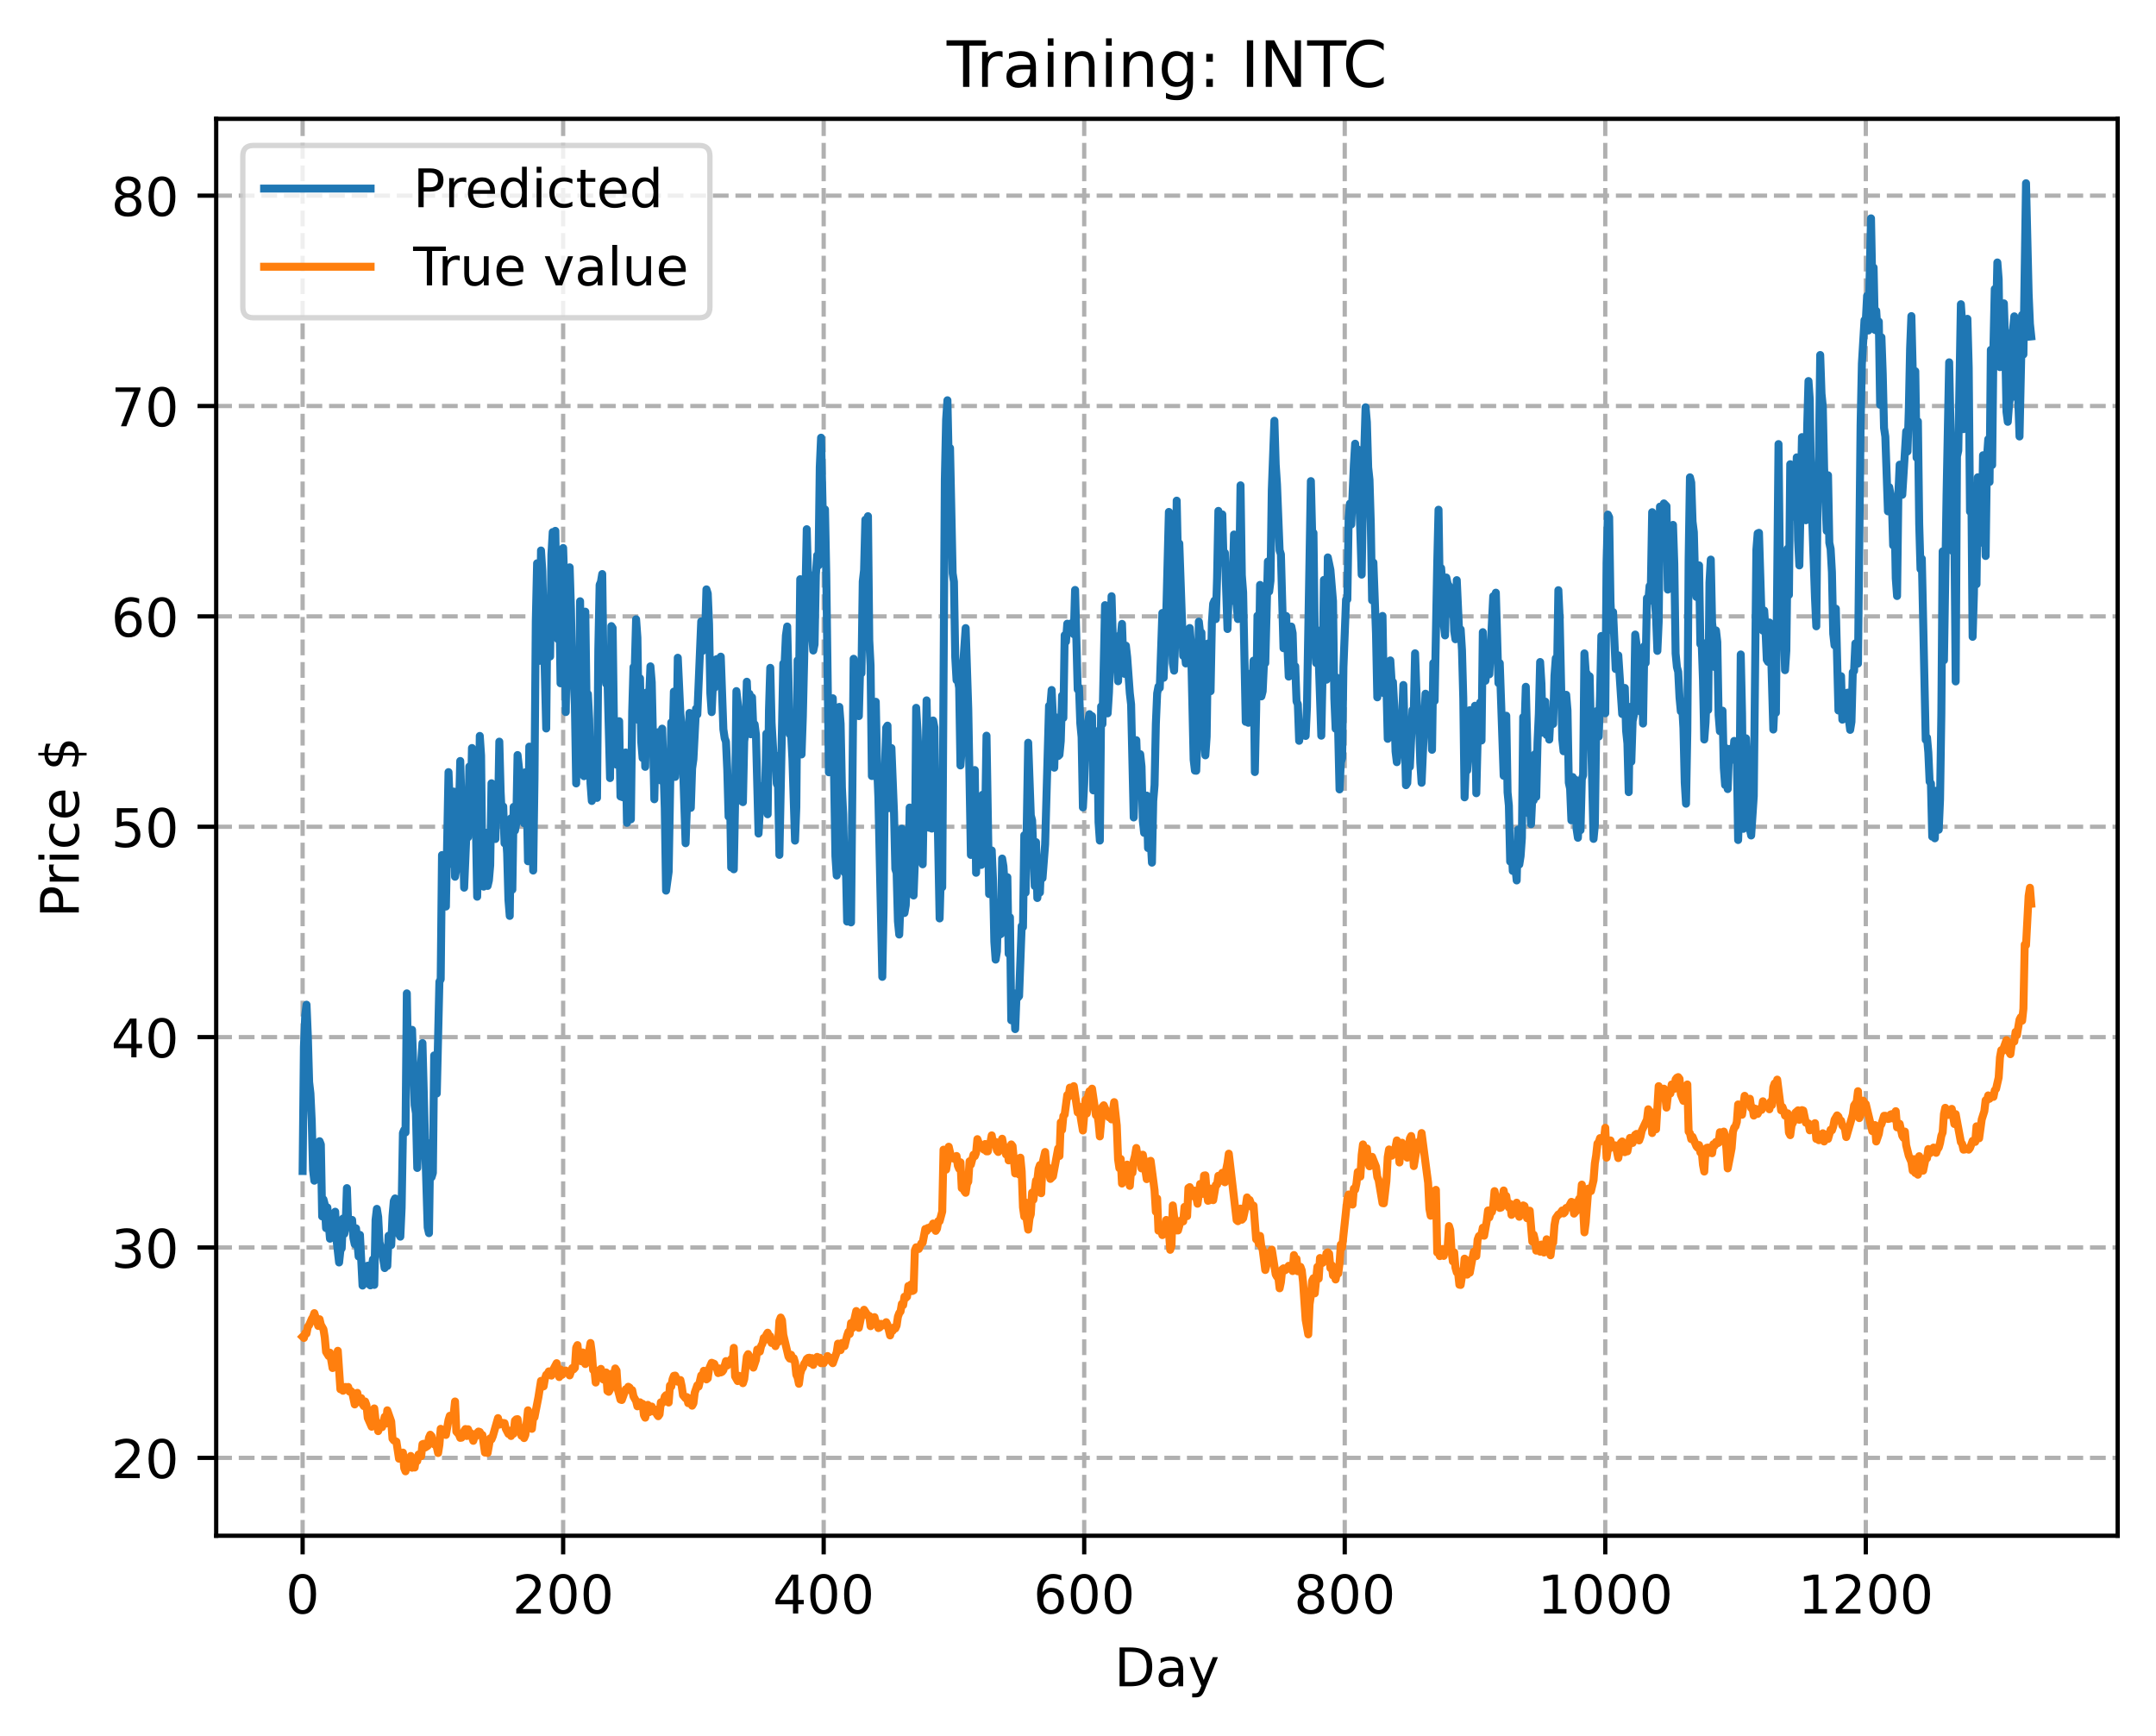 <?xml version="1.0" encoding="utf-8" standalone="no"?>
<!DOCTYPE svg PUBLIC "-//W3C//DTD SVG 1.1//EN"
  "http://www.w3.org/Graphics/SVG/1.1/DTD/svg11.dtd">
<!-- Created with matplotlib (https://matplotlib.org/) -->
<svg height="325.986pt" version="1.1" viewBox="0 0 404.923 325.986" width="404.923pt" xmlns="http://www.w3.org/2000/svg" xmlns:xlink="http://www.w3.org/1999/xlink">
 <defs>
  <style type="text/css">
*{stroke-linecap:butt;stroke-linejoin:round;}
  </style>
 </defs>
 <g id="figure_1">
  <g id="patch_1">
   <path d="M 0 325.986 
L 404.923 325.986 
L 404.923 0 
L 0 0 
z
" style="fill:#ffffff;"/>
  </g>
  <g id="axes_1">
   <g id="patch_2">
    <path d="M 40.603 288.43 
L 397.723 288.43 
L 397.723 22.318 
L 40.603 22.318 
z
" style="fill:#ffffff;"/>
   </g>
   <g id="matplotlib.axis_1">
    <g id="xtick_1">
     <g id="line2d_1">
      <path clip-path="url(#p2ac5d480d9)" d="M 56.836 288.43 
L 56.836 22.318 
" style="fill:none;stroke:#b0b0b0;stroke-dasharray:2.96,1.28;stroke-dashoffset:0;stroke-width:0.8;"/>
     </g>
     <g id="line2d_2">
      <defs>
       <path d="M 0 0 
L 0 3.5 
" id="m4b6e667aa2" style="stroke:#000000;stroke-width:0.8;"/>
      </defs>
      <g>
       <use style="stroke:#000000;stroke-width:0.8;" x="56.836" xlink:href="#m4b6e667aa2" y="288.43"/>
      </g>
     </g>
     <g id="text_1">
      <!-- 0 -->
      <defs>
       <path d="M 31.781 66.406 
Q 24.172 66.406 20.328 58.906 
Q 16.5 51.422 16.5 36.375 
Q 16.5 21.391 20.328 13.891 
Q 24.172 6.391 31.781 6.391 
Q 39.453 6.391 43.281 13.891 
Q 47.125 21.391 47.125 36.375 
Q 47.125 51.422 43.281 58.906 
Q 39.453 66.406 31.781 66.406 
z
M 31.781 74.219 
Q 44.047 74.219 50.516 64.516 
Q 56.984 54.828 56.984 36.375 
Q 56.984 17.969 50.516 8.266 
Q 44.047 -1.422 31.781 -1.422 
Q 19.531 -1.422 13.062 8.266 
Q 6.594 17.969 6.594 36.375 
Q 6.594 54.828 13.062 64.516 
Q 19.531 74.219 31.781 74.219 
z
" id="DejaVuSans-48"/>
      </defs>
      <g transform="translate(53.655 303.029)scale(0.1 -0.1)">
       <use xlink:href="#DejaVuSans-48"/>
      </g>
     </g>
    </g>
    <g id="xtick_2">
     <g id="line2d_3">
      <path clip-path="url(#p2ac5d480d9)" d="M 105.766 288.43 
L 105.766 22.318 
" style="fill:none;stroke:#b0b0b0;stroke-dasharray:2.96,1.28;stroke-dashoffset:0;stroke-width:0.8;"/>
     </g>
     <g id="line2d_4">
      <g>
       <use style="stroke:#000000;stroke-width:0.8;" x="105.766" xlink:href="#m4b6e667aa2" y="288.43"/>
      </g>
     </g>
     <g id="text_2">
      <!-- 200 -->
      <defs>
       <path d="M 19.188 8.297 
L 53.609 8.297 
L 53.609 0 
L 7.328 0 
L 7.328 8.297 
Q 12.938 14.109 22.625 23.891 
Q 32.328 33.688 34.812 36.531 
Q 39.547 41.844 41.422 45.531 
Q 43.312 49.219 43.312 52.781 
Q 43.312 58.594 39.234 62.25 
Q 35.156 65.922 28.609 65.922 
Q 23.969 65.922 18.812 64.312 
Q 13.672 62.703 7.812 59.422 
L 7.812 69.391 
Q 13.766 71.781 18.938 73 
Q 24.125 74.219 28.422 74.219 
Q 39.75 74.219 46.484 68.547 
Q 53.219 62.891 53.219 53.422 
Q 53.219 48.922 51.531 44.891 
Q 49.859 40.875 45.406 35.406 
Q 44.188 33.984 37.641 27.219 
Q 31.109 20.453 19.188 8.297 
z
" id="DejaVuSans-50"/>
      </defs>
      <g transform="translate(96.223 303.029)scale(0.1 -0.1)">
       <use xlink:href="#DejaVuSans-50"/>
       <use x="63.623" xlink:href="#DejaVuSans-48"/>
       <use x="127.246" xlink:href="#DejaVuSans-48"/>
      </g>
     </g>
    </g>
    <g id="xtick_3">
     <g id="line2d_5">
      <path clip-path="url(#p2ac5d480d9)" d="M 154.697 288.43 
L 154.697 22.318 
" style="fill:none;stroke:#b0b0b0;stroke-dasharray:2.96,1.28;stroke-dashoffset:0;stroke-width:0.8;"/>
     </g>
     <g id="line2d_6">
      <g>
       <use style="stroke:#000000;stroke-width:0.8;" x="154.697" xlink:href="#m4b6e667aa2" y="288.43"/>
      </g>
     </g>
     <g id="text_3">
      <!-- 400 -->
      <defs>
       <path d="M 37.797 64.312 
L 12.891 25.391 
L 37.797 25.391 
z
M 35.203 72.906 
L 47.609 72.906 
L 47.609 25.391 
L 58.016 25.391 
L 58.016 17.188 
L 47.609 17.188 
L 47.609 0 
L 37.797 0 
L 37.797 17.188 
L 4.891 17.188 
L 4.891 26.703 
z
" id="DejaVuSans-52"/>
      </defs>
      <g transform="translate(145.153 303.029)scale(0.1 -0.1)">
       <use xlink:href="#DejaVuSans-52"/>
       <use x="63.623" xlink:href="#DejaVuSans-48"/>
       <use x="127.246" xlink:href="#DejaVuSans-48"/>
      </g>
     </g>
    </g>
    <g id="xtick_4">
     <g id="line2d_7">
      <path clip-path="url(#p2ac5d480d9)" d="M 203.628 288.43 
L 203.628 22.318 
" style="fill:none;stroke:#b0b0b0;stroke-dasharray:2.96,1.28;stroke-dashoffset:0;stroke-width:0.8;"/>
     </g>
     <g id="line2d_8">
      <g>
       <use style="stroke:#000000;stroke-width:0.8;" x="203.628" xlink:href="#m4b6e667aa2" y="288.43"/>
      </g>
     </g>
     <g id="text_4">
      <!-- 600 -->
      <defs>
       <path d="M 33.016 40.375 
Q 26.375 40.375 22.484 35.828 
Q 18.609 31.297 18.609 23.391 
Q 18.609 15.531 22.484 10.953 
Q 26.375 6.391 33.016 6.391 
Q 39.656 6.391 43.531 10.953 
Q 47.406 15.531 47.406 23.391 
Q 47.406 31.297 43.531 35.828 
Q 39.656 40.375 33.016 40.375 
z
M 52.594 71.297 
L 52.594 62.312 
Q 48.875 64.062 45.094 64.984 
Q 41.312 65.922 37.594 65.922 
Q 27.828 65.922 22.672 59.328 
Q 17.531 52.734 16.797 39.406 
Q 19.672 43.656 24.016 45.922 
Q 28.375 48.188 33.594 48.188 
Q 44.578 48.188 50.953 41.516 
Q 57.328 34.859 57.328 23.391 
Q 57.328 12.156 50.688 5.359 
Q 44.047 -1.422 33.016 -1.422 
Q 20.359 -1.422 13.672 8.266 
Q 6.984 17.969 6.984 36.375 
Q 6.984 53.656 15.188 63.938 
Q 23.391 74.219 37.203 74.219 
Q 40.922 74.219 44.703 73.484 
Q 48.484 72.75 52.594 71.297 
z
" id="DejaVuSans-54"/>
      </defs>
      <g transform="translate(194.084 303.029)scale(0.1 -0.1)">
       <use xlink:href="#DejaVuSans-54"/>
       <use x="63.623" xlink:href="#DejaVuSans-48"/>
       <use x="127.246" xlink:href="#DejaVuSans-48"/>
      </g>
     </g>
    </g>
    <g id="xtick_5">
     <g id="line2d_9">
      <path clip-path="url(#p2ac5d480d9)" d="M 252.558 288.43 
L 252.558 22.318 
" style="fill:none;stroke:#b0b0b0;stroke-dasharray:2.96,1.28;stroke-dashoffset:0;stroke-width:0.8;"/>
     </g>
     <g id="line2d_10">
      <g>
       <use style="stroke:#000000;stroke-width:0.8;" x="252.558" xlink:href="#m4b6e667aa2" y="288.43"/>
      </g>
     </g>
     <g id="text_5">
      <!-- 800 -->
      <defs>
       <path d="M 31.781 34.625 
Q 24.75 34.625 20.719 30.859 
Q 16.703 27.094 16.703 20.516 
Q 16.703 13.922 20.719 10.156 
Q 24.75 6.391 31.781 6.391 
Q 38.812 6.391 42.859 10.172 
Q 46.922 13.969 46.922 20.516 
Q 46.922 27.094 42.891 30.859 
Q 38.875 34.625 31.781 34.625 
z
M 21.922 38.812 
Q 15.578 40.375 12.031 44.719 
Q 8.5 49.078 8.5 55.328 
Q 8.5 64.062 14.719 69.141 
Q 20.953 74.219 31.781 74.219 
Q 42.672 74.219 48.875 69.141 
Q 55.078 64.062 55.078 55.328 
Q 55.078 49.078 51.531 44.719 
Q 48 40.375 41.703 38.812 
Q 48.828 37.156 52.797 32.312 
Q 56.781 27.484 56.781 20.516 
Q 56.781 9.906 50.312 4.234 
Q 43.844 -1.422 31.781 -1.422 
Q 19.734 -1.422 13.25 4.234 
Q 6.781 9.906 6.781 20.516 
Q 6.781 27.484 10.781 32.312 
Q 14.797 37.156 21.922 38.812 
z
M 18.312 54.391 
Q 18.312 48.734 21.844 45.562 
Q 25.391 42.391 31.781 42.391 
Q 38.141 42.391 41.719 45.562 
Q 45.312 48.734 45.312 54.391 
Q 45.312 60.062 41.719 63.234 
Q 38.141 66.406 31.781 66.406 
Q 25.391 66.406 21.844 63.234 
Q 18.312 60.062 18.312 54.391 
z
" id="DejaVuSans-56"/>
      </defs>
      <g transform="translate(243.015 303.029)scale(0.1 -0.1)">
       <use xlink:href="#DejaVuSans-56"/>
       <use x="63.623" xlink:href="#DejaVuSans-48"/>
       <use x="127.246" xlink:href="#DejaVuSans-48"/>
      </g>
     </g>
    </g>
    <g id="xtick_6">
     <g id="line2d_11">
      <path clip-path="url(#p2ac5d480d9)" d="M 301.489 288.43 
L 301.489 22.318 
" style="fill:none;stroke:#b0b0b0;stroke-dasharray:2.96,1.28;stroke-dashoffset:0;stroke-width:0.8;"/>
     </g>
     <g id="line2d_12">
      <g>
       <use style="stroke:#000000;stroke-width:0.8;" x="301.489" xlink:href="#m4b6e667aa2" y="288.43"/>
      </g>
     </g>
     <g id="text_6">
      <!-- 1000 -->
      <defs>
       <path d="M 12.406 8.297 
L 28.516 8.297 
L 28.516 63.922 
L 10.984 60.406 
L 10.984 69.391 
L 28.422 72.906 
L 38.281 72.906 
L 38.281 8.297 
L 54.391 8.297 
L 54.391 0 
L 12.406 0 
z
" id="DejaVuSans-49"/>
      </defs>
      <g transform="translate(288.764 303.029)scale(0.1 -0.1)">
       <use xlink:href="#DejaVuSans-49"/>
       <use x="63.623" xlink:href="#DejaVuSans-48"/>
       <use x="127.246" xlink:href="#DejaVuSans-48"/>
       <use x="190.869" xlink:href="#DejaVuSans-48"/>
      </g>
     </g>
    </g>
    <g id="xtick_7">
     <g id="line2d_13">
      <path clip-path="url(#p2ac5d480d9)" d="M 350.419 288.43 
L 350.419 22.318 
" style="fill:none;stroke:#b0b0b0;stroke-dasharray:2.96,1.28;stroke-dashoffset:0;stroke-width:0.8;"/>
     </g>
     <g id="line2d_14">
      <g>
       <use style="stroke:#000000;stroke-width:0.8;" x="350.419" xlink:href="#m4b6e667aa2" y="288.43"/>
      </g>
     </g>
     <g id="text_7">
      <!-- 1200 -->
      <g transform="translate(337.694 303.029)scale(0.1 -0.1)">
       <use xlink:href="#DejaVuSans-49"/>
       <use x="63.623" xlink:href="#DejaVuSans-50"/>
       <use x="127.246" xlink:href="#DejaVuSans-48"/>
       <use x="190.869" xlink:href="#DejaVuSans-48"/>
      </g>
     </g>
    </g>
    <g id="text_8">
     <!-- Day -->
     <defs>
      <path d="M 19.672 64.797 
L 19.672 8.109 
L 31.594 8.109 
Q 46.688 8.109 53.688 14.938 
Q 60.688 21.781 60.688 36.531 
Q 60.688 51.172 53.688 57.984 
Q 46.688 64.797 31.594 64.797 
z
M 9.812 72.906 
L 30.078 72.906 
Q 51.266 72.906 61.172 64.094 
Q 71.094 55.281 71.094 36.531 
Q 71.094 17.672 61.125 8.828 
Q 51.172 0 30.078 0 
L 9.812 0 
z
" id="DejaVuSans-68"/>
      <path d="M 34.281 27.484 
Q 23.391 27.484 19.188 25 
Q 14.984 22.516 14.984 16.5 
Q 14.984 11.719 18.141 8.906 
Q 21.297 6.109 26.703 6.109 
Q 34.188 6.109 38.703 11.406 
Q 43.219 16.703 43.219 25.484 
L 43.219 27.484 
z
M 52.203 31.203 
L 52.203 0 
L 43.219 0 
L 43.219 8.297 
Q 40.141 3.328 35.547 0.953 
Q 30.953 -1.422 24.312 -1.422 
Q 15.922 -1.422 10.953 3.297 
Q 6 8.016 6 15.922 
Q 6 25.141 12.172 29.828 
Q 18.359 34.516 30.609 34.516 
L 43.219 34.516 
L 43.219 35.406 
Q 43.219 41.609 39.141 45 
Q 35.062 48.391 27.688 48.391 
Q 23 48.391 18.547 47.266 
Q 14.109 46.141 10.016 43.891 
L 10.016 52.203 
Q 14.938 54.109 19.578 55.047 
Q 24.219 56 28.609 56 
Q 40.484 56 46.344 49.844 
Q 52.203 43.703 52.203 31.203 
z
" id="DejaVuSans-97"/>
      <path d="M 32.172 -5.078 
Q 28.375 -14.844 24.75 -17.812 
Q 21.141 -20.797 15.094 -20.797 
L 7.906 -20.797 
L 7.906 -13.281 
L 13.188 -13.281 
Q 16.891 -13.281 18.938 -11.516 
Q 21 -9.766 23.484 -3.219 
L 25.094 0.875 
L 2.984 54.688 
L 12.5 54.688 
L 29.594 11.922 
L 46.688 54.688 
L 56.203 54.688 
z
" id="DejaVuSans-121"/>
     </defs>
     <g transform="translate(209.29 316.707)scale(0.1 -0.1)">
      <use xlink:href="#DejaVuSans-68"/>
      <use x="77.002" xlink:href="#DejaVuSans-97"/>
      <use x="138.281" xlink:href="#DejaVuSans-121"/>
     </g>
    </g>
   </g>
   <g id="matplotlib.axis_2">
    <g id="ytick_1">
     <g id="line2d_15">
      <path clip-path="url(#p2ac5d480d9)" d="M 40.603 273.806 
L 397.723 273.806 
" style="fill:none;stroke:#b0b0b0;stroke-dasharray:2.96,1.28;stroke-dashoffset:0;stroke-width:0.8;"/>
     </g>
     <g id="line2d_16">
      <defs>
       <path d="M 0 0 
L -3.5 0 
" id="m181162446f" style="stroke:#000000;stroke-width:0.8;"/>
      </defs>
      <g>
       <use style="stroke:#000000;stroke-width:0.8;" x="40.603" xlink:href="#m181162446f" y="273.806"/>
      </g>
     </g>
     <g id="text_9">
      <!-- 20 -->
      <g transform="translate(20.878 277.605)scale(0.1 -0.1)">
       <use xlink:href="#DejaVuSans-50"/>
       <use x="63.623" xlink:href="#DejaVuSans-48"/>
      </g>
     </g>
    </g>
    <g id="ytick_2">
     <g id="line2d_17">
      <path clip-path="url(#p2ac5d480d9)" d="M 40.603 234.296 
L 397.723 234.296 
" style="fill:none;stroke:#b0b0b0;stroke-dasharray:2.96,1.28;stroke-dashoffset:0;stroke-width:0.8;"/>
     </g>
     <g id="line2d_18">
      <g>
       <use style="stroke:#000000;stroke-width:0.8;" x="40.603" xlink:href="#m181162446f" y="234.296"/>
      </g>
     </g>
     <g id="text_10">
      <!-- 30 -->
      <defs>
       <path d="M 40.578 39.312 
Q 47.656 37.797 51.625 33 
Q 55.609 28.219 55.609 21.188 
Q 55.609 10.406 48.188 4.484 
Q 40.766 -1.422 27.094 -1.422 
Q 22.516 -1.422 17.656 -0.516 
Q 12.797 0.391 7.625 2.203 
L 7.625 11.719 
Q 11.719 9.328 16.594 8.109 
Q 21.484 6.891 26.812 6.891 
Q 36.078 6.891 40.938 10.547 
Q 45.797 14.203 45.797 21.188 
Q 45.797 27.641 41.281 31.266 
Q 36.766 34.906 28.719 34.906 
L 20.219 34.906 
L 20.219 43.016 
L 29.109 43.016 
Q 36.375 43.016 40.234 45.922 
Q 44.094 48.828 44.094 54.297 
Q 44.094 59.906 40.109 62.906 
Q 36.141 65.922 28.719 65.922 
Q 24.656 65.922 20.016 65.031 
Q 15.375 64.156 9.812 62.312 
L 9.812 71.094 
Q 15.438 72.656 20.344 73.438 
Q 25.25 74.219 29.594 74.219 
Q 40.828 74.219 47.359 69.109 
Q 53.906 64.016 53.906 55.328 
Q 53.906 49.266 50.438 45.094 
Q 46.969 40.922 40.578 39.312 
z
" id="DejaVuSans-51"/>
      </defs>
      <g transform="translate(20.878 238.095)scale(0.1 -0.1)">
       <use xlink:href="#DejaVuSans-51"/>
       <use x="63.623" xlink:href="#DejaVuSans-48"/>
      </g>
     </g>
    </g>
    <g id="ytick_3">
     <g id="line2d_19">
      <path clip-path="url(#p2ac5d480d9)" d="M 40.603 194.787 
L 397.723 194.787 
" style="fill:none;stroke:#b0b0b0;stroke-dasharray:2.96,1.28;stroke-dashoffset:0;stroke-width:0.8;"/>
     </g>
     <g id="line2d_20">
      <g>
       <use style="stroke:#000000;stroke-width:0.8;" x="40.603" xlink:href="#m181162446f" y="194.787"/>
      </g>
     </g>
     <g id="text_11">
      <!-- 40 -->
      <g transform="translate(20.878 198.586)scale(0.1 -0.1)">
       <use xlink:href="#DejaVuSans-52"/>
       <use x="63.623" xlink:href="#DejaVuSans-48"/>
      </g>
     </g>
    </g>
    <g id="ytick_4">
     <g id="line2d_21">
      <path clip-path="url(#p2ac5d480d9)" d="M 40.603 155.278 
L 397.723 155.278 
" style="fill:none;stroke:#b0b0b0;stroke-dasharray:2.96,1.28;stroke-dashoffset:0;stroke-width:0.8;"/>
     </g>
     <g id="line2d_22">
      <g>
       <use style="stroke:#000000;stroke-width:0.8;" x="40.603" xlink:href="#m181162446f" y="155.278"/>
      </g>
     </g>
     <g id="text_12">
      <!-- 50 -->
      <defs>
       <path d="M 10.797 72.906 
L 49.516 72.906 
L 49.516 64.594 
L 19.828 64.594 
L 19.828 46.734 
Q 21.969 47.469 24.109 47.828 
Q 26.266 48.188 28.422 48.188 
Q 40.625 48.188 47.75 41.5 
Q 54.891 34.812 54.891 23.391 
Q 54.891 11.625 47.562 5.094 
Q 40.234 -1.422 26.906 -1.422 
Q 22.312 -1.422 17.547 -0.641 
Q 12.797 0.141 7.719 1.703 
L 7.719 11.625 
Q 12.109 9.234 16.797 8.062 
Q 21.484 6.891 26.703 6.891 
Q 35.156 6.891 40.078 11.328 
Q 45.016 15.766 45.016 23.391 
Q 45.016 31 40.078 35.438 
Q 35.156 39.891 26.703 39.891 
Q 22.75 39.891 18.812 39.016 
Q 14.891 38.141 10.797 36.281 
z
" id="DejaVuSans-53"/>
      </defs>
      <g transform="translate(20.878 159.077)scale(0.1 -0.1)">
       <use xlink:href="#DejaVuSans-53"/>
       <use x="63.623" xlink:href="#DejaVuSans-48"/>
      </g>
     </g>
    </g>
    <g id="ytick_5">
     <g id="line2d_23">
      <path clip-path="url(#p2ac5d480d9)" d="M 40.603 115.768 
L 397.723 115.768 
" style="fill:none;stroke:#b0b0b0;stroke-dasharray:2.96,1.28;stroke-dashoffset:0;stroke-width:0.8;"/>
     </g>
     <g id="line2d_24">
      <g>
       <use style="stroke:#000000;stroke-width:0.8;" x="40.603" xlink:href="#m181162446f" y="115.768"/>
      </g>
     </g>
     <g id="text_13">
      <!-- 60 -->
      <g transform="translate(20.878 119.567)scale(0.1 -0.1)">
       <use xlink:href="#DejaVuSans-54"/>
       <use x="63.623" xlink:href="#DejaVuSans-48"/>
      </g>
     </g>
    </g>
    <g id="ytick_6">
     <g id="line2d_25">
      <path clip-path="url(#p2ac5d480d9)" d="M 40.603 76.259 
L 397.723 76.259 
" style="fill:none;stroke:#b0b0b0;stroke-dasharray:2.96,1.28;stroke-dashoffset:0;stroke-width:0.8;"/>
     </g>
     <g id="line2d_26">
      <g>
       <use style="stroke:#000000;stroke-width:0.8;" x="40.603" xlink:href="#m181162446f" y="76.259"/>
      </g>
     </g>
     <g id="text_14">
      <!-- 70 -->
      <defs>
       <path d="M 8.203 72.906 
L 55.078 72.906 
L 55.078 68.703 
L 28.609 0 
L 18.312 0 
L 43.219 64.594 
L 8.203 64.594 
z
" id="DejaVuSans-55"/>
      </defs>
      <g transform="translate(20.878 80.058)scale(0.1 -0.1)">
       <use xlink:href="#DejaVuSans-55"/>
       <use x="63.623" xlink:href="#DejaVuSans-48"/>
      </g>
     </g>
    </g>
    <g id="ytick_7">
     <g id="line2d_27">
      <path clip-path="url(#p2ac5d480d9)" d="M 40.603 36.75 
L 397.723 36.75 
" style="fill:none;stroke:#b0b0b0;stroke-dasharray:2.96,1.28;stroke-dashoffset:0;stroke-width:0.8;"/>
     </g>
     <g id="line2d_28">
      <g>
       <use style="stroke:#000000;stroke-width:0.8;" x="40.603" xlink:href="#m181162446f" y="36.75"/>
      </g>
     </g>
     <g id="text_15">
      <!-- 80 -->
      <g transform="translate(20.878 40.549)scale(0.1 -0.1)">
       <use xlink:href="#DejaVuSans-56"/>
       <use x="63.623" xlink:href="#DejaVuSans-48"/>
      </g>
     </g>
    </g>
    <g id="text_16">
     <!-- Price $ -->
     <defs>
      <path d="M 19.672 64.797 
L 19.672 37.406 
L 32.078 37.406 
Q 38.969 37.406 42.719 40.969 
Q 46.484 44.531 46.484 51.125 
Q 46.484 57.672 42.719 61.234 
Q 38.969 64.797 32.078 64.797 
z
M 9.812 72.906 
L 32.078 72.906 
Q 44.344 72.906 50.609 67.359 
Q 56.891 61.812 56.891 51.125 
Q 56.891 40.328 50.609 34.812 
Q 44.344 29.297 32.078 29.297 
L 19.672 29.297 
L 19.672 0 
L 9.812 0 
z
" id="DejaVuSans-80"/>
      <path d="M 41.109 46.297 
Q 39.594 47.172 37.812 47.578 
Q 36.031 48 33.891 48 
Q 26.266 48 22.188 43.047 
Q 18.109 38.094 18.109 28.812 
L 18.109 0 
L 9.078 0 
L 9.078 54.688 
L 18.109 54.688 
L 18.109 46.188 
Q 20.953 51.172 25.484 53.578 
Q 30.031 56 36.531 56 
Q 37.453 56 38.578 55.875 
Q 39.703 55.766 41.062 55.516 
z
" id="DejaVuSans-114"/>
      <path d="M 9.422 54.688 
L 18.406 54.688 
L 18.406 0 
L 9.422 0 
z
M 9.422 75.984 
L 18.406 75.984 
L 18.406 64.594 
L 9.422 64.594 
z
" id="DejaVuSans-105"/>
      <path d="M 48.781 52.594 
L 48.781 44.188 
Q 44.969 46.297 41.141 47.344 
Q 37.312 48.391 33.406 48.391 
Q 24.656 48.391 19.812 42.844 
Q 14.984 37.312 14.984 27.297 
Q 14.984 17.281 19.812 11.734 
Q 24.656 6.203 33.406 6.203 
Q 37.312 6.203 41.141 7.25 
Q 44.969 8.297 48.781 10.406 
L 48.781 2.094 
Q 45.016 0.344 40.984 -0.531 
Q 36.969 -1.422 32.422 -1.422 
Q 20.062 -1.422 12.781 6.344 
Q 5.516 14.109 5.516 27.297 
Q 5.516 40.672 12.859 48.328 
Q 20.219 56 33.016 56 
Q 37.156 56 41.109 55.141 
Q 45.062 54.297 48.781 52.594 
z
" id="DejaVuSans-99"/>
      <path d="M 56.203 29.594 
L 56.203 25.203 
L 14.891 25.203 
Q 15.484 15.922 20.484 11.062 
Q 25.484 6.203 34.422 6.203 
Q 39.594 6.203 44.453 7.469 
Q 49.312 8.734 54.109 11.281 
L 54.109 2.781 
Q 49.266 0.734 44.188 -0.344 
Q 39.109 -1.422 33.891 -1.422 
Q 20.797 -1.422 13.156 6.188 
Q 5.516 13.812 5.516 26.812 
Q 5.516 40.234 12.766 48.109 
Q 20.016 56 32.328 56 
Q 43.359 56 49.781 48.891 
Q 56.203 41.797 56.203 29.594 
z
M 47.219 32.234 
Q 47.125 39.594 43.094 43.984 
Q 39.062 48.391 32.422 48.391 
Q 24.906 48.391 20.391 44.141 
Q 15.875 39.891 15.188 32.172 
z
" id="DejaVuSans-101"/>
      <path id="DejaVuSans-32"/>
      <path d="M 33.797 -14.703 
L 28.906 -14.703 
L 28.859 0 
Q 23.734 0.094 18.609 1.188 
Q 13.484 2.297 8.297 4.5 
L 8.297 13.281 
Q 13.281 10.156 18.375 8.562 
Q 23.484 6.984 28.906 6.938 
L 28.906 29.203 
Q 18.109 30.953 13.203 35.156 
Q 8.297 39.359 8.297 46.688 
Q 8.297 54.641 13.625 59.219 
Q 18.953 63.812 28.906 64.5 
L 28.906 75.984 
L 33.797 75.984 
L 33.797 64.656 
Q 38.328 64.453 42.578 63.688 
Q 46.828 62.938 50.875 61.625 
L 50.875 53.078 
Q 46.828 55.125 42.547 56.25 
Q 38.281 57.375 33.797 57.562 
L 33.797 36.719 
Q 44.875 35.016 50.094 30.609 
Q 55.328 26.219 55.328 18.609 
Q 55.328 10.359 49.781 5.594 
Q 44.234 0.828 33.797 0.094 
z
M 28.906 37.594 
L 28.906 57.625 
Q 23.25 56.984 20.266 54.391 
Q 17.281 51.812 17.281 47.516 
Q 17.281 43.312 20.031 40.969 
Q 22.797 38.625 28.906 37.594 
z
M 33.797 28.219 
L 33.797 7.078 
Q 39.984 7.906 43.141 10.594 
Q 46.297 13.281 46.297 17.672 
Q 46.297 21.969 43.281 24.5 
Q 40.281 27.047 33.797 28.219 
z
" id="DejaVuSans-36"/>
     </defs>
     <g transform="translate(14.798 172.342)rotate(-90)scale(0.1 -0.1)">
      <use xlink:href="#DejaVuSans-80"/>
      <use x="58.553" xlink:href="#DejaVuSans-114"/>
      <use x="99.666" xlink:href="#DejaVuSans-105"/>
      <use x="127.449" xlink:href="#DejaVuSans-99"/>
      <use x="182.43" xlink:href="#DejaVuSans-101"/>
      <use x="243.953" xlink:href="#DejaVuSans-32"/>
      <use x="275.74" xlink:href="#DejaVuSans-36"/>
     </g>
    </g>
   </g>
   <g id="line2d_29">
    <path clip-path="url(#p2ac5d480d9)" d="M 56.836 219.93 
L 57.081 196.648 
L 57.325 190.669 
L 57.57 188.698 
L 57.814 194.561 
L 58.059 203.211 
L 58.304 205.355 
L 58.548 210.52 
L 58.793 219.769 
L 59.038 221.752 
L 59.282 219.652 
L 59.527 219.558 
L 59.772 215.853 
L 60.016 214.333 
L 60.261 214.951 
L 60.506 228.46 
L 60.75 225.266 
L 60.995 226.225 
L 61.24 230.66 
L 61.484 226.772 
L 61.974 232.645 
L 62.218 232.357 
L 62.463 230.44 
L 62.708 231.466 
L 62.952 227.577 
L 63.197 232.788 
L 63.686 237.11 
L 63.931 234.82 
L 64.175 234.455 
L 64.42 228.858 
L 64.665 231.728 
L 64.909 230.339 
L 65.154 223.144 
L 65.399 230.037 
L 65.643 229.443 
L 65.888 229.377 
L 66.133 229.117 
L 66.377 232.533 
L 66.622 233.671 
L 66.867 230.694 
L 67.356 235.991 
L 67.601 231.926 
L 68.09 241.446 
L 68.335 240.149 
L 68.579 240.378 
L 69.069 237.713 
L 69.313 241.192 
L 69.558 241.41 
L 69.802 238.004 
L 70.047 236.525 
L 70.292 241.321 
L 70.536 229.111 
L 70.781 227.04 
L 71.026 228.568 
L 71.27 233.319 
L 71.76 235.195 
L 72.249 238.162 
L 72.494 236.236 
L 72.738 237.776 
L 72.983 232.087 
L 73.472 233.857 
L 73.717 228.397 
L 73.962 225.549 
L 74.206 225.08 
L 74.451 228.178 
L 74.696 229.108 
L 74.94 231.804 
L 75.185 232.263 
L 75.429 226.845 
L 75.674 212.77 
L 75.919 212.209 
L 76.163 212.698 
L 76.408 186.565 
L 76.653 200.272 
L 76.897 196.547 
L 77.387 193.412 
L 77.876 207.55 
L 78.121 209.076 
L 78.365 219.359 
L 78.61 212.819 
L 78.855 215.776 
L 79.099 199.607 
L 79.344 195.898 
L 79.833 214.458 
L 80.323 230.528 
L 80.567 231.604 
L 80.812 214.689 
L 81.056 221.096 
L 81.301 220.28 
L 81.546 198.217 
L 81.79 199.687 
L 82.035 205.376 
L 82.524 184.382 
L 82.769 183.916 
L 83.014 160.59 
L 83.258 166.502 
L 83.503 167.136 
L 83.748 170.261 
L 84.237 145.013 
L 84.482 151.387 
L 84.726 162.249 
L 84.971 157.157 
L 85.216 148.666 
L 85.46 164.663 
L 85.705 163.149 
L 85.95 149.084 
L 86.194 152.493 
L 86.439 142.922 
L 86.684 151.421 
L 86.928 155.38 
L 87.173 166.716 
L 87.662 155.074 
L 87.907 157.257 
L 88.151 143.959 
L 88.396 152.703 
L 88.641 140.487 
L 88.885 154.959 
L 89.13 146.997 
L 89.375 154.703 
L 89.619 168.415 
L 89.864 157.13 
L 90.109 138.216 
L 90.353 141.91 
L 90.598 163.713 
L 90.843 166.521 
L 91.332 156.403 
L 91.577 166.39 
L 91.821 165.352 
L 92.066 162.503 
L 92.311 147.107 
L 92.555 153.521 
L 92.8 154.469 
L 93.044 157.575 
L 93.289 148.329 
L 93.534 152.648 
L 93.778 139.292 
L 94.023 148.685 
L 94.268 153.68 
L 94.512 151.463 
L 94.757 158.384 
L 95.002 156.534 
L 95.246 160.262 
L 95.491 168.992 
L 95.736 172.02 
L 95.98 153.683 
L 96.225 167.09 
L 96.47 151.541 
L 96.714 156.002 
L 96.959 154.667 
L 97.204 141.806 
L 97.693 146.214 
L 97.938 151.654 
L 98.182 152.381 
L 98.427 154.622 
L 98.672 145.041 
L 98.916 148.847 
L 99.161 161.754 
L 99.405 140.223 
L 99.65 142.293 
L 99.895 148.373 
L 100.139 163.501 
L 100.384 146.269 
L 100.629 116.693 
L 100.873 105.794 
L 101.363 124.111 
L 101.607 103.391 
L 101.852 107.194 
L 102.586 136.821 
L 102.831 112.501 
L 103.32 123.299 
L 103.565 104.143 
L 103.809 99.93 
L 104.054 103.494 
L 104.299 99.702 
L 104.543 115.289 
L 104.788 120.054 
L 105.032 112.163 
L 105.277 128.334 
L 105.522 119.874 
L 105.766 102.921 
L 106.011 110.678 
L 106.256 133.737 
L 106.5 116.189 
L 106.745 114.544 
L 106.99 106.551 
L 107.234 114.388 
L 107.479 127.613 
L 107.724 127.482 
L 107.968 132.348 
L 108.213 147.14 
L 108.458 125.299 
L 108.702 139 
L 108.947 112.921 
L 109.192 130.83 
L 109.436 127.451 
L 109.681 145.779 
L 109.926 114.877 
L 110.17 132.258 
L 110.415 130.342 
L 110.66 135.075 
L 110.904 147.134 
L 111.149 150.431 
L 111.393 148.084 
L 111.638 142.91 
L 111.883 148.942 
L 112.127 149.858 
L 112.372 121.979 
L 112.617 109.833 
L 112.861 109.296 
L 113.106 107.813 
L 113.351 126.124 
L 113.595 125.377 
L 113.84 128.424 
L 114.085 127.161 
L 114.574 146.134 
L 114.819 117.59 
L 115.063 117.949 
L 115.308 135.909 
L 115.553 138.101 
L 115.797 143.619 
L 116.042 141.287 
L 116.287 135.449 
L 116.531 149.579 
L 117.02 149.747 
L 117.265 146.676 
L 117.51 141.325 
L 117.754 154.543 
L 117.999 143.552 
L 118.244 150.875 
L 118.488 153.886 
L 118.733 133.728 
L 118.978 125.293 
L 119.222 125.261 
L 119.467 116.311 
L 119.712 119.739 
L 119.956 135.265 
L 120.201 127.395 
L 120.446 139.448 
L 120.69 142.374 
L 120.935 130.555 
L 121.18 144.022 
L 121.424 130.071 
L 121.669 136.931 
L 122.158 125.147 
L 122.403 128.134 
L 122.892 150.112 
L 123.137 138.735 
L 123.381 146.263 
L 123.626 137.521 
L 123.871 140.452 
L 124.115 146.583 
L 124.36 136.848 
L 124.849 151.751 
L 125.094 167.274 
L 125.583 163.716 
L 126.073 135.685 
L 126.317 139.81 
L 126.562 129.893 
L 126.807 145.916 
L 127.051 139.471 
L 127.296 123.532 
L 127.785 134.061 
L 128.03 136.386 
L 128.764 158.372 
L 129.008 151.598 
L 129.498 133.901 
L 129.742 151.729 
L 129.987 144.331 
L 130.232 142.589 
L 130.721 133.103 
L 130.966 134.195 
L 131.7 116.706 
L 131.944 122.262 
L 132.189 118.091 
L 132.434 119.026 
L 132.678 110.691 
L 132.923 111.469 
L 133.168 117.219 
L 133.412 130.184 
L 133.657 133.748 
L 133.902 128.338 
L 134.146 129.212 
L 134.391 123.92 
L 134.636 123.783 
L 134.88 127.458 
L 135.125 127.839 
L 135.369 123.328 
L 135.859 136.971 
L 136.103 138.637 
L 136.348 139.297 
L 136.593 144.633 
L 136.837 153.379 
L 137.082 148.103 
L 137.327 162.931 
L 137.571 160.742 
L 137.816 163.265 
L 138.061 150.537 
L 138.305 129.795 
L 138.795 134.127 
L 139.284 150.461 
L 139.529 150.652 
L 139.773 139.234 
L 140.018 137.28 
L 140.263 128.037 
L 140.507 133.55 
L 140.752 130.3 
L 140.996 137.904 
L 141.241 130.956 
L 141.486 136.917 
L 141.73 136.038 
L 141.975 137.963 
L 142.464 156.556 
L 142.709 152.039 
L 142.954 151.336 
L 143.198 152.246 
L 143.443 147.499 
L 143.688 149.287 
L 143.932 137.788 
L 144.177 152.931 
L 144.422 133.392 
L 144.666 125.431 
L 144.911 135.725 
L 145.4 144.134 
L 145.645 141.89 
L 145.89 147.184 
L 146.134 147.71 
L 146.379 160.559 
L 147.113 124.618 
L 147.357 124.689 
L 147.602 119.347 
L 147.847 117.665 
L 148.336 137.914 
L 148.581 137.792 
L 148.825 142.498 
L 149.315 157.882 
L 149.559 151.613 
L 149.804 124.011 
L 150.049 130.282 
L 150.293 108.781 
L 150.538 141.695 
L 150.783 134.586 
L 151.027 124.112 
L 151.517 99.391 
L 152.006 117.824 
L 152.251 108.038 
L 152.495 118.973 
L 152.74 122.18 
L 152.984 121.028 
L 153.229 107.988 
L 153.474 104.296 
L 153.718 106.207 
L 153.963 87.736 
L 154.208 82.204 
L 154.697 104.264 
L 154.942 95.67 
L 155.186 108.019 
L 155.676 145.051 
L 155.92 134.03 
L 156.165 137.692 
L 156.41 131.144 
L 156.899 160.775 
L 157.144 164.437 
L 157.633 132.767 
L 157.878 135.936 
L 158.122 147.922 
L 158.367 152.996 
L 158.612 163.878 
L 158.856 161.869 
L 159.101 173.085 
L 159.345 168.944 
L 159.59 171.792 
L 159.835 173.241 
L 160.324 123.728 
L 160.569 128.684 
L 160.813 125.62 
L 161.058 132.855 
L 161.303 134.494 
L 161.547 125.222 
L 161.792 126.453 
L 162.037 109.229 
L 162.281 107.109 
L 162.526 97.603 
L 162.771 102.887 
L 163.015 96.95 
L 163.26 120.232 
L 163.505 125.007 
L 163.749 145.746 
L 163.994 145.724 
L 164.239 144.781 
L 164.483 131.802 
L 164.728 143.813 
L 164.972 149.848 
L 165.706 183.466 
L 165.951 170.543 
L 166.196 144.214 
L 166.44 136.678 
L 166.685 136.283 
L 166.93 151.786 
L 167.419 140.494 
L 167.908 152.713 
L 168.153 163.211 
L 168.398 163.949 
L 168.642 173.029 
L 168.887 175.521 
L 169.132 169.143 
L 169.376 155.636 
L 169.621 166.072 
L 169.866 171.476 
L 170.11 170.022 
L 170.355 164.047 
L 170.6 165.823 
L 170.844 151.673 
L 171.333 163.589 
L 171.578 168.186 
L 171.823 161.801 
L 172.067 132.942 
L 172.312 137.142 
L 172.801 149.962 
L 173.046 153.084 
L 173.291 162.328 
L 173.535 147.762 
L 173.78 145.973 
L 174.025 131.538 
L 174.514 155.462 
L 174.759 145.987 
L 175.003 155.619 
L 175.248 135.319 
L 175.493 136.618 
L 175.737 153.935 
L 175.982 147.18 
L 176.471 172.494 
L 176.716 163.657 
L 176.96 166.642 
L 177.45 90.08 
L 177.694 78.805 
L 177.939 75.175 
L 178.184 86.78 
L 178.428 84.141 
L 178.918 107.664 
L 179.162 109.264 
L 179.407 123.417 
L 179.652 127.748 
L 179.896 127.68 
L 180.141 129.172 
L 180.386 143.76 
L 180.63 140.346 
L 180.875 125.009 
L 181.364 117.965 
L 181.854 133.258 
L 182.343 160.564 
L 182.588 152.004 
L 183.077 144.627 
L 183.321 163.923 
L 183.566 156.951 
L 183.811 157.906 
L 184.055 161.526 
L 184.3 162.447 
L 184.545 149.257 
L 185.034 153.176 
L 185.279 138.171 
L 185.768 167.919 
L 186.013 161.997 
L 186.257 159.723 
L 186.502 165.289 
L 186.747 176.853 
L 186.991 180.225 
L 187.236 178.671 
L 187.481 169.549 
L 187.725 175.567 
L 187.97 175.423 
L 188.215 161.246 
L 188.459 162.711 
L 188.948 170.505 
L 189.193 164.741 
L 189.438 179.139 
L 189.682 172.282 
L 189.927 191.622 
L 190.172 191.264 
L 190.416 186.544 
L 190.661 193.282 
L 190.906 187.154 
L 191.15 187.376 
L 191.395 187.08 
L 191.884 173.917 
L 192.129 174.123 
L 192.374 156.869 
L 192.618 167.655 
L 193.108 139.495 
L 193.597 153.133 
L 193.842 154.062 
L 194.331 166.401 
L 194.575 158.166 
L 194.82 168.66 
L 195.065 166.523 
L 195.309 167.631 
L 195.554 161.437 
L 195.799 164.93 
L 196.288 158.568 
L 197.022 132.556 
L 197.267 132.642 
L 197.511 129.591 
L 197.756 134.709 
L 198.001 144.184 
L 198.245 134.707 
L 198.735 141.994 
L 198.979 141.762 
L 199.224 139.171 
L 199.469 130.647 
L 199.713 134.826 
L 199.958 119.307 
L 200.203 120.522 
L 200.447 117.138 
L 200.692 117.42 
L 200.936 117.523 
L 201.181 117.076 
L 201.67 119.124 
L 201.915 110.801 
L 202.404 129.486 
L 202.649 129.105 
L 202.894 135.87 
L 203.138 138.426 
L 203.383 151.646 
L 203.628 147.134 
L 203.872 137.722 
L 204.117 136.129 
L 204.362 135.549 
L 204.606 134.129 
L 204.851 138.188 
L 205.096 134.493 
L 205.34 148.445 
L 205.83 139.954 
L 206.074 137.339 
L 206.319 154.421 
L 206.563 157.871 
L 206.808 132.671 
L 207.053 135.99 
L 207.542 113.654 
L 207.787 131.695 
L 208.031 133.978 
L 208.276 130.058 
L 208.521 122.805 
L 208.765 111.977 
L 209.01 120.328 
L 209.499 119.746 
L 209.744 122.988 
L 209.989 127.948 
L 210.233 119.352 
L 210.478 119.699 
L 210.723 117.176 
L 210.967 124.104 
L 211.212 126.559 
L 211.457 121.259 
L 211.701 123.441 
L 212.191 130.178 
L 212.435 132.305 
L 212.924 153.529 
L 213.414 139.015 
L 213.658 145.549 
L 213.903 142.409 
L 214.148 141.642 
L 214.392 143.961 
L 214.637 154.144 
L 214.882 156.425 
L 215.371 149.422 
L 215.616 159.278 
L 215.86 153.275 
L 216.35 162.017 
L 216.594 150.42 
L 216.839 147.471 
L 217.084 135.954 
L 217.328 130.228 
L 217.573 128.938 
L 217.818 129.192 
L 218.307 115.124 
L 218.551 127.298 
L 219.041 115.257 
L 219.53 96.146 
L 220.019 115.848 
L 220.264 124.541 
L 220.509 125.957 
L 220.753 119.323 
L 220.998 94.029 
L 221.243 105.465 
L 221.487 102.066 
L 222.221 123.184 
L 222.466 121.97 
L 222.711 124.609 
L 223.445 117.949 
L 223.689 121.04 
L 224.179 142.666 
L 224.423 144.729 
L 224.668 144.758 
L 224.912 138.213 
L 225.157 116.746 
L 225.402 118.951 
L 225.646 118.81 
L 225.891 135.115 
L 226.136 137.672 
L 226.38 141.863 
L 226.625 138.331 
L 226.87 120.855 
L 227.359 129.82 
L 227.604 116.962 
L 227.848 113.374 
L 228.093 112.801 
L 228.338 116.278 
L 228.582 108.651 
L 228.827 95.953 
L 229.316 99.506 
L 229.561 96.61 
L 229.806 105.763 
L 230.05 103.835 
L 230.539 118.136 
L 230.784 110.373 
L 231.029 112.989 
L 231.273 112.15 
L 231.518 108.986 
L 231.763 100.387 
L 232.252 113.648 
L 232.497 116.269 
L 232.741 107.721 
L 232.986 91.151 
L 233.231 108.047 
L 233.475 111.238 
L 233.965 135.566 
L 234.209 130.03 
L 234.454 135.751 
L 234.699 129.347 
L 234.943 126.451 
L 235.188 129.991 
L 235.433 124.075 
L 235.677 144.999 
L 235.922 133.384 
L 236.167 115.64 
L 236.411 126.624 
L 236.656 109.851 
L 236.9 130.79 
L 237.145 129.828 
L 237.39 124.505 
L 237.634 124.544 
L 238.124 105.452 
L 238.368 111.092 
L 238.613 109.076 
L 238.858 92.067 
L 239.347 79.026 
L 239.592 87.235 
L 239.836 90.99 
L 240.326 103.355 
L 240.57 104.11 
L 241.06 121.743 
L 241.304 120.022 
L 241.549 115.684 
L 242.038 127.076 
L 242.527 117.677 
L 242.772 118.903 
L 243.017 127.01 
L 243.261 125.137 
L 243.506 131.731 
L 243.751 132.27 
L 243.995 139.135 
L 244.24 136.75 
L 244.485 138.211 
L 244.729 136.177 
L 244.974 138.118 
L 245.219 138.219 
L 245.463 132.808 
L 246.197 90.359 
L 246.442 100.341 
L 246.687 100.085 
L 246.931 119.813 
L 247.176 124.527 
L 247.421 118.382 
L 247.665 123.681 
L 248.155 138.174 
L 248.399 126.421 
L 248.644 108.912 
L 248.888 125.21 
L 249.133 127.66 
L 249.378 104.688 
L 249.867 107.019 
L 250.356 112.909 
L 250.601 131.189 
L 250.846 136.868 
L 251.09 127.272 
L 251.58 148.262 
L 251.824 143.185 
L 252.069 142.394 
L 252.314 125.282 
L 252.803 112.644 
L 253.048 112.586 
L 253.292 97.308 
L 253.537 94.576 
L 253.782 98.512 
L 254.271 87.311 
L 254.515 83.332 
L 254.76 88.955 
L 255.005 84.403 
L 255.739 107.923 
L 255.983 92.757 
L 256.473 76.491 
L 256.717 79.296 
L 256.962 87.797 
L 257.207 90.1 
L 257.451 98.327 
L 257.696 112.738 
L 257.941 105.653 
L 258.43 118.939 
L 258.675 130.969 
L 259.164 117.683 
L 259.409 117.108 
L 259.653 115.68 
L 259.898 130.2 
L 260.143 128.015 
L 260.387 128.488 
L 260.632 138.763 
L 261.121 124.036 
L 261.366 128.039 
L 261.61 128.095 
L 261.855 132.593 
L 262.1 141.122 
L 262.344 143.146 
L 262.589 140.519 
L 262.834 139.707 
L 263.078 141.023 
L 263.568 128.653 
L 264.057 147.468 
L 264.302 147.061 
L 264.546 142.001 
L 264.791 144.017 
L 265.28 133.346 
L 265.525 133.641 
L 265.77 122.699 
L 266.259 136.424 
L 266.503 135.155 
L 266.748 143.267 
L 266.993 147.018 
L 267.727 130.287 
L 267.971 133.63 
L 268.216 133.463 
L 268.461 132.484 
L 268.705 133.897 
L 268.95 140.821 
L 269.195 124.534 
L 269.439 131.64 
L 269.929 105.917 
L 270.173 95.732 
L 270.418 111.915 
L 270.663 106.688 
L 270.907 110.002 
L 271.152 117.162 
L 271.397 119.34 
L 271.641 108.471 
L 271.886 109.642 
L 272.131 110.043 
L 272.375 115.199 
L 272.62 114.61 
L 272.864 110.917 
L 273.109 118.495 
L 273.354 120.06 
L 273.598 108.958 
L 274.088 119.729 
L 274.332 118.212 
L 274.577 122.102 
L 274.822 131.138 
L 275.066 149.752 
L 275.311 143.256 
L 275.556 144.703 
L 275.8 141.395 
L 276.045 133.383 
L 276.29 136.988 
L 276.779 133.761 
L 277.024 132.548 
L 277.268 148.98 
L 277.513 139.072 
L 277.758 137.02 
L 278.002 131.91 
L 278.247 139.081 
L 278.491 118.73 
L 278.736 127.351 
L 278.981 127.86 
L 279.225 125.691 
L 279.715 126.648 
L 280.449 111.968 
L 280.693 115.749 
L 280.938 111.313 
L 281.427 128.299 
L 281.672 124.544 
L 282.406 145.704 
L 282.651 136.897 
L 282.895 134.425 
L 283.14 148.805 
L 283.385 151.308 
L 283.629 161.813 
L 283.874 158.556 
L 284.118 163.576 
L 284.363 161.407 
L 284.608 162.862 
L 284.852 165.36 
L 285.097 155.817 
L 285.342 162.367 
L 285.586 160.791 
L 285.831 157.355 
L 286.076 134.675 
L 286.32 136.818 
L 286.565 128.987 
L 286.81 138.568 
L 287.054 152.74 
L 287.299 149.402 
L 287.544 154.795 
L 287.788 149.671 
L 288.033 150.329 
L 288.278 141.645 
L 288.522 149.672 
L 288.767 139.384 
L 289.012 134.055 
L 289.256 124.335 
L 289.501 128.366 
L 289.746 137.598 
L 290.235 131.778 
L 290.479 138.052 
L 290.724 133.885 
L 290.969 138.901 
L 291.213 134.253 
L 291.458 135.728 
L 291.703 135.972 
L 291.947 126.907 
L 292.192 123.629 
L 292.437 125.866 
L 292.681 110.848 
L 292.926 116.118 
L 293.415 138.799 
L 293.66 141.099 
L 293.905 132.126 
L 294.149 130.488 
L 294.394 133.425 
L 294.639 146.996 
L 294.883 148.108 
L 295.128 154.071 
L 295.373 145.939 
L 295.617 147.071 
L 295.862 146.434 
L 296.106 155.712 
L 296.351 157.346 
L 296.596 151.366 
L 296.84 155.922 
L 297.085 146.313 
L 297.33 145.604 
L 297.574 122.715 
L 297.819 126.203 
L 298.064 126.551 
L 298.308 129.645 
L 298.553 127.019 
L 299.287 157.555 
L 299.532 154.965 
L 299.776 137.331 
L 300.021 133.47 
L 300.266 138.336 
L 300.51 130.647 
L 300.755 119.446 
L 301 120.789 
L 301.244 131.573 
L 301.489 133.963 
L 301.734 105.726 
L 301.978 96.645 
L 302.223 97.152 
L 302.467 112.961 
L 302.712 118.371 
L 302.957 114.952 
L 303.446 125.657 
L 303.691 124.623 
L 303.935 123.084 
L 304.425 130.53 
L 304.669 134.107 
L 304.914 132.993 
L 305.159 129.206 
L 305.403 137.244 
L 305.648 139.601 
L 305.893 148.772 
L 306.137 132.769 
L 306.382 143.058 
L 306.627 135.443 
L 306.871 134.267 
L 307.116 119.173 
L 307.361 121.089 
L 307.85 131.075 
L 308.094 133.63 
L 308.339 123.566 
L 308.584 135.895 
L 308.828 121.331 
L 309.073 124.522 
L 309.318 112.342 
L 309.562 113.01 
L 309.807 110.058 
L 310.052 110.078 
L 310.296 96.196 
L 310.786 112.549 
L 311.03 115.883 
L 311.275 122.246 
L 311.52 116.776 
L 311.764 95.148 
L 312.009 103.7 
L 312.498 94.547 
L 312.988 95.046 
L 313.232 110.736 
L 313.477 106.696 
L 313.722 107.975 
L 314.211 98.579 
L 314.455 105.946 
L 314.7 122.736 
L 314.945 125.292 
L 315.189 126.176 
L 315.434 131.001 
L 315.679 133.599 
L 315.923 132.46 
L 316.168 136.744 
L 316.413 146.992 
L 316.657 150.947 
L 316.902 137.259 
L 317.147 105.136 
L 317.391 89.649 
L 317.636 90.631 
L 317.881 97.962 
L 318.125 99.942 
L 318.37 109.18 
L 318.615 112.119 
L 319.104 106.185 
L 319.349 120.969 
L 319.593 120.59 
L 319.838 127.574 
L 320.082 138.886 
L 320.327 135.666 
L 320.572 129.341 
L 320.816 133.339 
L 321.061 109.401 
L 321.306 105.099 
L 321.55 116.947 
L 321.795 119.267 
L 322.04 125.281 
L 322.284 118.401 
L 322.529 120.571 
L 322.774 134.282 
L 323.018 137.333 
L 323.508 133.473 
L 323.752 144.223 
L 323.997 147.446 
L 324.242 140.565 
L 324.486 148.198 
L 324.731 141.265 
L 324.976 140.639 
L 325.22 142.699 
L 325.465 142.665 
L 325.71 139.155 
L 325.954 142.699 
L 326.199 142.129 
L 326.443 157.767 
L 326.688 149.642 
L 326.933 122.917 
L 327.177 134.034 
L 327.422 155.665 
L 327.667 141.533 
L 327.911 138.658 
L 328.645 155.729 
L 328.89 156.916 
L 329.379 149.507 
L 329.869 103.26 
L 330.113 100.179 
L 330.358 100.072 
L 330.847 116.135 
L 331.092 118.45 
L 331.337 114.668 
L 331.581 118.241 
L 331.826 123.907 
L 332.07 124.314 
L 332.315 116.914 
L 332.56 120.076 
L 333.049 137.018 
L 333.294 131.608 
L 333.538 133.878 
L 334.028 83.405 
L 334.272 104.989 
L 334.517 110.536 
L 334.762 109.788 
L 335.006 116.182 
L 335.251 125.867 
L 335.496 122.184 
L 335.74 103.042 
L 335.985 111.736 
L 336.23 87.187 
L 336.474 93.433 
L 336.719 94.236 
L 336.964 97.039 
L 337.208 96.035 
L 337.453 85.896 
L 337.698 101.394 
L 337.942 106.194 
L 338.431 82.095 
L 338.676 82.857 
L 338.921 86.526 
L 339.165 97.708 
L 339.41 80.195 
L 339.655 71.567 
L 339.899 75.033 
L 340.144 91.524 
L 340.878 112.336 
L 341.123 117.63 
L 341.367 93.06 
L 341.612 85.795 
L 341.857 66.674 
L 342.101 73.926 
L 342.346 76.379 
L 342.591 87.855 
L 343.08 99.709 
L 343.325 89.26 
L 343.569 101.931 
L 343.814 103.09 
L 344.058 107.464 
L 344.303 119.018 
L 344.548 121.208 
L 344.792 114.318 
L 345.282 133.441 
L 345.526 128.474 
L 345.771 126.992 
L 346.016 135.16 
L 346.505 134.818 
L 346.75 133.549 
L 346.994 130.088 
L 347.239 135.182 
L 347.484 137.079 
L 347.728 135.564 
L 347.973 126.244 
L 348.218 126.022 
L 348.462 120.842 
L 348.707 123.9 
L 348.952 124.629 
L 349.441 79.893 
L 349.686 68.282 
L 350.175 60.134 
L 350.419 60.262 
L 350.664 55.554 
L 350.909 62.073 
L 351.398 41.009 
L 351.643 53.695 
L 351.887 50.246 
L 352.132 61.959 
L 352.377 58.368 
L 352.621 62.23 
L 352.866 60.402 
L 353.111 76.023 
L 353.355 63.341 
L 353.6 70.202 
L 353.845 80.377 
L 354.089 82.002 
L 354.579 96.035 
L 354.823 91.492 
L 355.313 94.301 
L 355.557 102.434 
L 355.802 95.869 
L 356.046 108.61 
L 356.291 111.942 
L 356.536 92.761 
L 356.78 87.268 
L 357.025 88.987 
L 357.27 92.931 
L 358.004 81.018 
L 358.248 84.798 
L 358.493 77.247 
L 358.738 65.493 
L 358.982 59.366 
L 359.472 79.546 
L 359.716 69.715 
L 359.961 85.97 
L 360.206 79.14 
L 360.45 98.36 
L 360.695 106.888 
L 360.94 104.933 
L 361.674 138.95 
L 361.918 138.53 
L 362.163 141.32 
L 362.407 146.803 
L 362.652 147.142 
L 362.897 157.14 
L 363.141 153.86 
L 363.386 157.447 
L 363.631 148.52 
L 363.875 148.848 
L 364.12 155.838 
L 364.365 150.119 
L 364.609 134.076 
L 364.854 103.552 
L 365.099 124.007 
L 365.588 92.993 
L 366.077 68.048 
L 366.811 103.577 
L 367.056 99.594 
L 367.301 127.984 
L 367.545 85.731 
L 367.79 84.62 
L 368.279 57.134 
L 368.524 60.93 
L 368.768 80.597 
L 369.013 65.147 
L 369.258 67.296 
L 369.502 59.88 
L 369.747 69.037 
L 369.992 96.087 
L 370.236 91.141 
L 370.481 119.605 
L 370.726 111.543 
L 370.97 93.063 
L 371.215 109.724 
L 371.46 89.636 
L 371.704 93.471 
L 371.949 101.93 
L 372.194 99.227 
L 372.438 85.5 
L 372.928 104.422 
L 373.172 86.095 
L 373.417 82.486 
L 373.662 90.525 
L 373.906 65.704 
L 374.151 87.346 
L 374.395 65.156 
L 374.64 54.277 
L 374.885 59.978 
L 375.129 49.295 
L 375.374 52.436 
L 375.619 68.951 
L 376.108 62.485 
L 376.353 56.974 
L 376.597 64.367 
L 376.842 77.34 
L 377.087 79.223 
L 377.331 75.844 
L 377.576 74.187 
L 377.821 62.746 
L 378.065 61.889 
L 378.31 59.413 
L 378.555 60.205 
L 378.799 74.737 
L 379.044 74.711 
L 379.289 81.976 
L 379.778 59.146 
L 380.022 66.573 
L 380.512 34.414 
L 381.001 55.169 
L 381.246 60.823 
L 381.49 63.184 
L 381.49 63.184 
" style="fill:none;stroke:#1f77b4;stroke-linecap:square;stroke-width:1.5;"/>
   </g>
   <g id="line2d_30">
    <path clip-path="url(#p2ac5d480d9)" d="M 56.836 251.048 
L 57.081 251.285 
L 57.325 250.377 
L 57.57 250.456 
L 57.814 249.191 
L 58.059 248.875 
L 58.548 247.729 
L 58.793 247.334 
L 59.038 246.623 
L 59.772 249.033 
L 60.016 247.769 
L 60.261 248.796 
L 60.75 249.665 
L 60.995 251.167 
L 61.24 253.893 
L 61.729 254.683 
L 61.974 254.051 
L 62.463 256.935 
L 62.708 254.723 
L 62.952 256.382 
L 63.197 256.461 
L 63.441 253.695 
L 63.931 260.925 
L 64.175 260.609 
L 64.42 261.202 
L 64.665 260.53 
L 64.909 260.491 
L 65.154 260.728 
L 65.399 260.491 
L 65.643 261.36 
L 65.888 261.242 
L 66.133 261.479 
L 66.622 263.77 
L 66.867 263.375 
L 67.111 261.597 
L 67.356 263.296 
L 67.845 262.585 
L 68.09 263.731 
L 68.335 264.086 
L 68.579 263.217 
L 68.824 263.889 
L 69.069 266.299 
L 69.802 267.958 
L 70.047 266.97 
L 70.292 264.521 
L 70.536 266.733 
L 70.781 267.207 
L 71.026 268.788 
L 71.515 267.524 
L 71.76 268.037 
L 72.249 266.101 
L 72.494 267.366 
L 72.738 264.876 
L 73.472 266.97 
L 73.717 270.21 
L 73.962 270.526 
L 74.451 270.763 
L 74.94 273.964 
L 75.185 273.687 
L 75.429 273.055 
L 75.674 272.818 
L 75.919 275.741 
L 76.163 276.334 
L 76.408 274.912 
L 76.653 274.24 
L 76.897 274.082 
L 77.142 273.45 
L 77.387 275.662 
L 77.631 275.504 
L 77.876 275.623 
L 78.121 273.924 
L 78.365 274.398 
L 78.61 273.173 
L 78.855 273.173 
L 79.099 273.489 
L 79.344 271.237 
L 79.589 271.158 
L 79.833 271.87 
L 80.323 271.553 
L 80.567 270.013 
L 80.812 269.46 
L 81.056 269.736 
L 81.301 270.763 
L 81.546 271.277 
L 81.79 271.237 
L 82.035 271.791 
L 82.28 272.897 
L 82.524 271.356 
L 82.769 268.353 
L 83.014 268.59 
L 83.258 269.222 
L 83.503 268.867 
L 83.748 269.499 
L 84.237 266.694 
L 84.482 265.904 
L 84.726 265.904 
L 84.971 266.378 
L 85.216 265.469 
L 85.46 263.217 
L 85.705 268.867 
L 86.194 269.42 
L 86.439 270.052 
L 86.684 270.013 
L 86.928 269.657 
L 87.173 268.748 
L 87.417 268.393 
L 87.662 269.697 
L 87.907 268.432 
L 88.151 269.222 
L 88.396 269.143 
L 88.885 270.605 
L 89.13 269.855 
L 89.375 269.736 
L 89.619 269.104 
L 89.864 268.867 
L 90.109 268.946 
L 90.353 269.42 
L 90.598 269.499 
L 91.087 272.818 
L 91.332 272.146 
L 91.577 272.897 
L 92.066 270.131 
L 92.311 270.329 
L 92.555 269.736 
L 93.534 266.338 
L 93.778 267.563 
L 94.023 267.128 
L 94.268 267.326 
L 94.512 267.247 
L 94.757 267.286 
L 95.002 268.353 
L 95.491 269.301 
L 95.736 269.143 
L 95.98 269.697 
L 96.225 268.551 
L 96.47 269.262 
L 96.714 266.812 
L 96.959 266.575 
L 97.204 266.536 
L 97.448 268.156 
L 97.693 268.077 
L 97.938 269.657 
L 98.182 269.301 
L 98.427 270.092 
L 98.672 269.499 
L 99.161 264.876 
L 99.405 266.615 
L 99.65 267.168 
L 99.895 268.353 
L 100.139 266.259 
L 100.384 266.18 
L 101.118 262.427 
L 101.607 259.345 
L 101.852 260.451 
L 102.097 260.372 
L 102.341 258.95 
L 102.586 258.199 
L 102.831 258.041 
L 103.075 257.567 
L 103.32 258.16 
L 103.565 258.357 
L 103.809 257.409 
L 104.543 256.026 
L 105.032 258.634 
L 105.277 257.212 
L 105.522 258.239 
L 105.766 257.844 
L 106.256 257.409 
L 106.5 257.725 
L 106.745 257.804 
L 106.99 258.318 
L 107.479 256.935 
L 107.724 257.172 
L 107.968 256.896 
L 108.213 253.103 
L 108.458 252.629 
L 108.702 255.236 
L 109.192 255.671 
L 109.436 254.011 
L 109.926 256.184 
L 110.17 254.09 
L 110.415 254.367 
L 110.66 253.656 
L 110.904 252.233 
L 111.149 254.051 
L 111.393 257.291 
L 111.638 257.212 
L 111.883 259.661 
L 112.127 258.476 
L 112.372 258.002 
L 112.617 257.804 
L 112.861 257.093 
L 113.106 258.436 
L 113.351 259.108 
L 113.595 258.95 
L 113.84 257.765 
L 114.085 261.242 
L 114.329 261.4 
L 114.574 260.965 
L 114.819 258.041 
L 115.063 258.397 
L 115.308 258.239 
L 115.553 257.014 
L 115.797 257.409 
L 116.042 261.005 
L 116.531 262.861 
L 116.776 262.94 
L 117.51 260.925 
L 117.754 261.005 
L 117.999 260.451 
L 118.244 260.609 
L 118.488 261.163 
L 118.733 261.084 
L 118.978 262.269 
L 119.467 263.138 
L 119.712 264.126 
L 119.956 263.889 
L 120.201 263.375 
L 120.446 263.849 
L 120.69 263.652 
L 120.935 265.785 
L 121.18 266.259 
L 121.669 263.849 
L 121.914 265.232 
L 122.158 264.876 
L 122.403 264.165 
L 122.648 264.837 
L 122.892 265.153 
L 123.137 264.758 
L 123.381 265.667 
L 123.626 265.983 
L 123.871 265.627 
L 124.115 263.375 
L 124.36 263.533 
L 124.605 263.257 
L 124.849 262.308 
L 125.094 262.032 
L 125.583 263.415 
L 125.828 260.214 
L 126.073 260.412 
L 126.317 259.029 
L 126.562 258.397 
L 126.807 258.357 
L 127.296 259.503 
L 127.541 259.187 
L 127.785 259.187 
L 128.03 260.333 
L 128.275 262.032 
L 128.764 262.624 
L 129.008 262.387 
L 129.253 263.533 
L 129.498 262.703 
L 129.742 262.624 
L 129.987 264.007 
L 130.232 263.573 
L 130.476 261.558 
L 130.966 260.175 
L 131.21 260.412 
L 131.7 258.318 
L 131.944 258.476 
L 132.189 257.449 
L 132.434 257.725 
L 132.678 259.069 
L 132.923 258.871 
L 133.168 257.093 
L 133.657 255.947 
L 134.146 256.145 
L 134.391 256.738 
L 134.636 257.014 
L 134.88 257.883 
L 135.125 257.014 
L 135.369 257.765 
L 135.614 257.646 
L 135.859 257.33 
L 136.348 255.631 
L 136.593 256.461 
L 137.082 255.631 
L 137.327 255.236 
L 137.571 255.789 
L 137.816 253.142 
L 138.061 258.515 
L 138.55 259.385 
L 138.795 258.397 
L 139.039 258.634 
L 139.529 259.78 
L 139.773 259.029 
L 140.263 254.762 
L 140.507 254.327 
L 140.752 254.762 
L 140.996 256.342 
L 141.241 256.145 
L 141.486 256.856 
L 141.975 255.394 
L 142.22 253.458 
L 142.464 253.498 
L 142.709 253.853 
L 142.954 252.787 
L 143.198 252.352 
L 143.443 251.285 
L 143.688 251.68 
L 143.932 250.693 
L 144.177 250.297 
L 144.422 250.93 
L 144.666 250.969 
L 144.911 252.233 
L 145.156 251.72 
L 145.645 252.826 
L 145.89 251.957 
L 146.134 252.075 
L 146.379 248.085 
L 146.624 247.453 
L 146.868 247.966 
L 147.113 250.693 
L 148.091 254.802 
L 148.336 255.157 
L 148.581 254.446 
L 148.825 255.315 
L 149.07 255.078 
L 149.315 255.868 
L 149.559 258.199 
L 149.804 258.713 
L 150.049 259.898 
L 150.293 258.041 
L 150.538 257.212 
L 150.783 256.856 
L 151.027 256.145 
L 151.272 255.829 
L 151.517 255.236 
L 151.761 255.039 
L 152.006 254.999 
L 152.251 256.026 
L 152.495 255.078 
L 152.74 256.342 
L 152.984 255.513 
L 153.229 255.552 
L 153.474 254.841 
L 153.718 254.999 
L 153.963 254.999 
L 154.208 256.026 
L 154.452 255.592 
L 154.697 256.026 
L 154.942 255.513 
L 155.186 255.473 
L 155.431 254.683 
L 155.676 255.118 
L 155.92 254.999 
L 156.165 255.75 
L 156.41 256.026 
L 157.144 253.972 
L 157.388 252.352 
L 157.633 253.379 
L 157.878 253.577 
L 158.122 252.233 
L 158.612 252.826 
L 159.101 250.851 
L 159.345 250.139 
L 159.59 250.535 
L 159.835 248.48 
L 160.079 249.468 
L 160.813 246.228 
L 161.058 248.401 
L 161.303 249.389 
L 161.792 247.058 
L 162.281 245.991 
L 163.015 247.137 
L 163.26 247.137 
L 163.505 249.073 
L 163.749 248.796 
L 164.239 247.374 
L 164.483 248.322 
L 164.728 248.48 
L 164.972 249.428 
L 165.217 249.31 
L 165.462 248.638 
L 165.951 248.915 
L 166.44 248.322 
L 166.685 248.796 
L 167.174 250.811 
L 167.419 249.942 
L 167.664 249.942 
L 167.908 249.31 
L 168.153 249.507 
L 168.398 248.954 
L 168.642 247.295 
L 168.887 246.623 
L 169.132 246.307 
L 169.376 244.885 
L 169.621 245.122 
L 169.866 243.541 
L 170.11 243.778 
L 170.355 243.541 
L 170.6 241.526 
L 170.844 242.554 
L 171.089 241.25 
L 171.333 242.475 
L 171.578 242.356 
L 171.823 234.81 
L 172.067 234.257 
L 172.312 234.494 
L 172.557 234.573 
L 173.046 233.506 
L 173.291 233.387 
L 173.78 230.819 
L 174.025 231.214 
L 174.269 230.622 
L 174.514 230.74 
L 174.759 230.424 
L 175.003 230.424 
L 175.248 229.792 
L 175.493 230.227 
L 175.737 231.175 
L 175.982 230.78 
L 176.227 229.318 
L 176.471 229.358 
L 176.96 227.54 
L 177.205 215.924 
L 177.45 219.678 
L 177.694 219.678 
L 177.939 218.255 
L 178.184 215.371 
L 178.673 217.505 
L 179.162 217.584 
L 179.407 217.742 
L 179.652 217.11 
L 179.896 218.927 
L 180.141 219.52 
L 180.386 218.295 
L 180.63 223.155 
L 180.875 223.076 
L 181.12 223.708 
L 181.364 224.024 
L 181.609 222.364 
L 181.854 221.93 
L 182.098 218.097 
L 182.343 218.73 
L 182.832 216.873 
L 183.077 217.149 
L 183.321 216.517 
L 183.566 213.949 
L 184.055 215.292 
L 184.545 215.371 
L 184.789 215.924 
L 185.034 214.858 
L 185.279 216.24 
L 185.523 216.24 
L 185.768 214.897 
L 186.013 214.542 
L 186.257 213.238 
L 186.502 214.897 
L 186.747 214.463 
L 186.991 214.463 
L 187.236 216.043 
L 187.481 216.359 
L 187.725 214.818 
L 187.97 214.621 
L 188.215 213.87 
L 188.459 215.253 
L 188.704 215.687 
L 188.948 216.833 
L 189.193 215.529 
L 189.438 217.939 
L 189.682 217.465 
L 189.927 214.937 
L 190.172 215.253 
L 190.661 220.389 
L 190.906 218.374 
L 191.15 218.058 
L 191.395 220.586 
L 191.64 217.426 
L 191.884 219.994 
L 192.129 226.75 
L 192.374 228.488 
L 192.618 225.841 
L 192.863 229.279 
L 193.108 230.938 
L 193.352 228.844 
L 193.597 228.054 
L 193.842 223.984 
L 194.086 225.328 
L 194.575 221.732 
L 194.82 221.653 
L 195.065 219.52 
L 195.309 218.809 
L 195.554 224.103 
L 195.799 218.453 
L 196.288 216.359 
L 196.533 219.441 
L 196.777 219.204 
L 197.267 221.416 
L 197.756 220.942 
L 198.735 215.687 
L 198.979 217.11 
L 199.224 210.788 
L 199.469 212.211 
L 199.713 209.603 
L 199.958 209.326 
L 200.447 205.652 
L 200.692 205.968 
L 200.936 204.269 
L 201.181 204.941 
L 201.426 204.822 
L 201.67 203.993 
L 202.404 208.931 
L 202.649 207.825 
L 203.138 210.907 
L 203.383 212.329 
L 203.872 206.561 
L 204.117 209.129 
L 204.362 205.81 
L 204.606 204.941 
L 204.851 204.901 
L 205.096 204.467 
L 205.83 209.445 
L 206.074 209.168 
L 206.319 210.788 
L 206.563 213.435 
L 207.053 207.864 
L 207.297 207.588 
L 208.276 209.84 
L 208.521 208.813 
L 208.765 210.235 
L 209.255 206.995 
L 209.744 211.381 
L 209.989 217.742 
L 210.233 219.401 
L 210.478 217.663 
L 210.723 222.285 
L 210.967 219.875 
L 211.212 219.678 
L 211.457 220.073 
L 211.701 218.73 
L 212.191 222.72 
L 212.435 219.678 
L 212.68 220.27 
L 212.924 218.018 
L 213.169 217.07 
L 213.414 215.608 
L 213.658 217.426 
L 213.903 217.663 
L 214.148 216.873 
L 214.392 219.441 
L 214.637 216.873 
L 215.126 219.875 
L 215.371 221.456 
L 215.616 218.255 
L 216.105 218.018 
L 216.594 221.693 
L 216.839 223.55 
L 217.084 227.58 
L 217.328 225.091 
L 217.573 231.135 
L 217.818 230.622 
L 218.062 231.017 
L 218.307 231.965 
L 218.551 230.78 
L 218.796 231.373 
L 219.041 229.12 
L 219.285 229.555 
L 219.53 231.175 
L 219.775 234.731 
L 220.019 233.98 
L 220.264 226.394 
L 220.509 228.528 
L 220.753 229.279 
L 220.998 231.096 
L 221.243 231.096 
L 221.732 229.318 
L 221.977 229.12 
L 222.221 229.397 
L 222.466 226.671 
L 222.955 228.409 
L 223.2 223.115 
L 223.445 222.957 
L 223.689 224.537 
L 223.934 223.51 
L 224.179 224.695 
L 224.423 223.629 
L 224.912 226.078 
L 225.402 222.364 
L 225.646 222.918 
L 225.891 224.221 
L 226.136 220.784 
L 226.38 220.745 
L 226.625 223.866 
L 226.87 225.525 
L 227.114 225.446 
L 227.359 223.234 
L 227.604 223.668 
L 227.848 225.407 
L 228.338 222.562 
L 228.582 222.483 
L 228.827 220.824 
L 229.072 221.851 
L 229.561 220.27 
L 229.806 220.665 
L 230.05 222.048 
L 230.295 219.638 
L 230.539 218.453 
L 230.784 216.675 
L 232.252 229.16 
L 232.497 229.358 
L 232.741 227.106 
L 232.986 226.987 
L 233.231 229.081 
L 233.475 228.804 
L 233.965 226.592 
L 234.209 224.893 
L 234.454 226.118 
L 234.699 225.367 
L 235.188 226.75 
L 235.433 226.434 
L 235.922 232.755 
L 236.167 232.676 
L 236.411 233.585 
L 236.656 232.123 
L 236.9 234.138 
L 237.145 234.691 
L 237.634 238.524 
L 237.879 237.575 
L 238.124 235.363 
L 238.368 235.679 
L 238.613 235.521 
L 238.858 234.691 
L 239.592 239.353 
L 239.836 239.788 
L 240.081 239.867 
L 240.326 241.961 
L 240.57 240.815 
L 240.815 238.405 
L 241.06 238.208 
L 241.304 238.603 
L 241.549 238.445 
L 242.038 237.734 
L 242.283 237.773 
L 242.772 238.721 
L 243.017 235.719 
L 243.261 238.366 
L 243.506 236.43 
L 243.751 238.761 
L 243.995 238.168 
L 244.24 237.931 
L 244.485 238.603 
L 244.729 240.776 
L 245.219 247.887 
L 245.708 250.614 
L 245.953 244.964 
L 246.197 243.304 
L 246.442 240.539 
L 246.687 240.065 
L 246.931 242.909 
L 247.421 237.931 
L 247.665 240.144 
L 247.91 236.272 
L 248.155 237.299 
L 248.399 237.18 
L 248.644 236.39 
L 248.888 236.706 
L 249.133 235.363 
L 249.378 235.205 
L 249.622 235.442 
L 249.867 238.168 
L 250.112 237.615 
L 250.356 239.551 
L 250.601 239.274 
L 250.846 240.302 
L 251.09 238.998 
L 251.335 239.195 
L 251.58 237.299 
L 251.824 233.743 
L 252.069 234.296 
L 252.803 227.422 
L 253.048 225.17 
L 253.292 224.34 
L 253.537 225.841 
L 253.782 225.565 
L 254.026 226.236 
L 254.271 223.234 
L 254.515 223.431 
L 254.76 222.285 
L 255.005 220.112 
L 255.249 220.705 
L 255.494 220.982 
L 255.739 216.912 
L 255.983 214.937 
L 256.228 216.161 
L 256.473 216.636 
L 256.717 215.687 
L 256.962 218.374 
L 257.207 219.046 
L 257.696 217.268 
L 258.43 219.125 
L 258.675 221.061 
L 258.919 221.614 
L 259.653 225.96 
L 259.898 225.999 
L 260.387 221.811 
L 260.632 217.307 
L 260.876 215.885 
L 261.366 217.07 
L 261.61 216.715 
L 261.855 216.675 
L 262.344 214.186 
L 262.589 215.213 
L 262.834 218.334 
L 263.078 214.779 
L 263.323 214.621 
L 263.568 215.529 
L 263.812 215.292 
L 264.057 215.45 
L 264.302 217.426 
L 264.546 216.636 
L 264.791 213.83 
L 265.036 213.356 
L 265.28 214.897 
L 265.525 219.006 
L 266.259 214.542 
L 266.503 214.621 
L 266.748 214.818 
L 266.993 212.803 
L 268.216 222.127 
L 268.461 227.026 
L 268.705 228.33 
L 269.195 223.708 
L 269.439 226.75 
L 269.684 223.471 
L 269.929 235.244 
L 270.173 235.086 
L 270.418 235.916 
L 270.663 235.64 
L 270.907 234.573 
L 271.152 235.877 
L 271.397 234.533 
L 271.641 235.047 
L 271.886 234.415 
L 272.131 230.266 
L 272.375 231.056 
L 272.62 235.086 
L 272.864 236.904 
L 273.109 235.205 
L 273.354 238.089 
L 273.598 238.958 
L 273.843 238.998 
L 274.088 241.289 
L 274.332 241.329 
L 274.577 239.669 
L 274.822 239.116 
L 275.066 236.39 
L 275.311 236.588 
L 275.556 239.393 
L 275.8 236.864 
L 276.045 239.037 
L 276.779 235.086 
L 277.024 235.086 
L 277.268 235.916 
L 277.513 232.834 
L 277.758 232.163 
L 278.247 231.807 
L 278.491 230.582 
L 278.736 232.084 
L 279.225 229.358 
L 279.47 227.343 
L 279.715 228.646 
L 279.959 227.777 
L 280.204 227.619 
L 280.449 226.473 
L 280.693 223.708 
L 280.938 225.051 
L 281.183 225.13 
L 281.427 226.394 
L 281.672 226.868 
L 281.917 226.789 
L 282.406 223.589 
L 282.651 225.012 
L 282.895 224.616 
L 283.14 226.394 
L 283.385 226.789 
L 283.629 226.078 
L 283.874 228.172 
L 284.363 227.698 
L 284.852 225.881 
L 285.342 228.528 
L 285.586 227.777 
L 285.831 227.975 
L 286.076 226.394 
L 286.32 226.513 
L 286.81 228.804 
L 287.054 228.765 
L 287.299 227.382 
L 287.788 233.19 
L 288.033 231.886 
L 288.278 232.874 
L 288.522 234.889 
L 288.767 234.691 
L 289.012 234.138 
L 289.256 235.086 
L 289.501 233.743 
L 289.746 234.059 
L 289.99 235.244 
L 290.235 234.652 
L 290.479 232.755 
L 290.724 234.375 
L 290.969 234.336 
L 291.213 235.758 
L 291.458 233.704 
L 291.703 233.387 
L 291.947 230.108 
L 292.192 228.804 
L 292.681 228.093 
L 292.926 228.014 
L 293.415 227.343 
L 293.66 227.896 
L 293.905 227.659 
L 294.149 226.868 
L 294.394 226.829 
L 294.639 226.631 
L 295.128 225.723 
L 295.373 225.841 
L 295.617 227.935 
L 296.106 227.343 
L 296.351 225.723 
L 296.596 225.13 
L 296.84 225.249 
L 297.085 222.483 
L 297.574 231.452 
L 297.819 229.595 
L 298.308 223.234 
L 298.798 223.708 
L 299.287 221.653 
L 299.532 218.492 
L 299.776 216.991 
L 300.021 214.779 
L 300.266 214.502 
L 300.51 213.751 
L 300.755 214.265 
L 301 214.344 
L 301.244 213.949 
L 301.489 211.815 
L 301.734 217.426 
L 301.978 215.885 
L 302.223 215.766 
L 302.467 214.186 
L 302.712 215.213 
L 302.957 215.45 
L 303.201 215.095 
L 303.446 215.134 
L 303.935 217.505 
L 304.425 214.621 
L 304.669 214.384 
L 304.914 214.858 
L 305.159 216.398 
L 305.403 215.806 
L 305.648 216.24 
L 306.137 213.712 
L 306.382 214.463 
L 306.627 214.66 
L 306.871 213.593 
L 307.116 213.119 
L 307.361 212.961 
L 307.605 213.949 
L 307.85 214.186 
L 308.094 213.514 
L 308.339 212.369 
L 309.318 210.275 
L 309.562 208.339 
L 309.807 208.773 
L 310.052 208.852 
L 310.296 212.803 
L 310.541 210.275 
L 310.786 212.131 
L 311.03 212.092 
L 311.52 203.993 
L 311.764 206.008 
L 312.009 206.087 
L 312.254 204.862 
L 312.498 204.467 
L 312.743 205.889 
L 312.988 208.023 
L 313.232 205.929 
L 313.477 204.901 
L 313.722 205.375 
L 313.966 203.676 
L 314.455 204.506 
L 314.7 202.728 
L 314.945 202.412 
L 315.189 202.294 
L 315.434 202.61 
L 315.679 205.573 
L 316.168 206.758 
L 316.413 204.862 
L 316.657 205.494 
L 316.902 203.676 
L 317.147 212.527 
L 317.391 212.843 
L 317.636 213.949 
L 317.881 213.514 
L 318.615 215.292 
L 318.859 215.569 
L 319.104 215.055 
L 319.349 216.438 
L 319.593 216.122 
L 319.838 218.769 
L 320.082 220.033 
L 320.327 215.766 
L 320.572 215.569 
L 320.816 215.529 
L 321.061 216.517 
L 321.306 216.082 
L 321.55 216.596 
L 321.795 214.897 
L 322.04 215.174 
L 322.284 214.463 
L 322.529 214.739 
L 322.774 214.621 
L 323.018 212.645 
L 323.263 213.751 
L 323.508 212.803 
L 323.752 212.527 
L 323.997 213.317 
L 324.242 215.727 
L 324.486 219.441 
L 324.976 216.952 
L 325.22 215.648 
L 325.465 212.566 
L 325.71 211.776 
L 325.954 211.539 
L 326.199 210.709 
L 326.443 207.43 
L 326.688 208.418 
L 326.933 207.469 
L 327.177 209.366 
L 327.667 205.81 
L 327.911 206.719 
L 328.156 206.916 
L 328.401 206.758 
L 328.645 206.363 
L 328.89 208.102 
L 329.135 207.983 
L 329.379 209.524 
L 329.624 208.22 
L 329.869 208.971 
L 330.113 209.208 
L 330.603 208.181 
L 330.847 208.457 
L 331.092 206.837 
L 331.337 207.785 
L 331.581 207.469 
L 331.826 207.43 
L 332.07 207.588 
L 332.315 208.339 
L 332.56 206.877 
L 332.804 207.548 
L 333.049 204.19 
L 333.294 203.479 
L 333.538 204.427 
L 333.783 202.768 
L 334.517 208.536 
L 334.762 207.904 
L 335.006 208.536 
L 335.251 209.524 
L 335.496 209.208 
L 335.74 209.089 
L 335.985 212.724 
L 336.23 213.198 
L 336.474 211.381 
L 336.964 210.393 
L 337.208 208.971 
L 337.698 208.536 
L 337.942 210.314 
L 338.187 209.879 
L 338.431 208.497 
L 338.676 208.576 
L 339.165 210.867 
L 339.655 210.986 
L 339.899 212.29 
L 340.144 211.381 
L 340.389 212.092 
L 340.633 211.302 
L 340.878 210.946 
L 341.123 213.909 
L 341.367 213.83 
L 341.612 214.146 
L 341.857 213.988 
L 342.346 212.843 
L 342.591 214.384 
L 342.835 213.08 
L 343.325 213.909 
L 343.814 212.171 
L 344.058 212.29 
L 344.303 211.578 
L 344.548 210.314 
L 345.037 209.484 
L 345.282 209.721 
L 345.526 210.472 
L 345.771 210.472 
L 346.016 211.381 
L 346.26 211.618 
L 346.505 212.052 
L 346.75 213.554 
L 347.973 209.326 
L 348.218 207.627 
L 348.707 206.916 
L 348.952 204.941 
L 349.196 209.998 
L 349.441 209.366 
L 349.686 206.758 
L 349.93 206.719 
L 350.175 207.232 
L 350.419 207.351 
L 351.643 212.448 
L 351.887 212.052 
L 352.132 211.302 
L 352.377 214.384 
L 352.866 212.961 
L 353.111 211.499 
L 353.355 211.144 
L 353.845 209.563 
L 354.089 209.563 
L 354.579 210.156 
L 354.823 210.117 
L 355.068 209.326 
L 355.313 209.247 
L 355.557 210.077 
L 355.802 209.563 
L 356.046 208.694 
L 356.291 211.736 
L 356.536 211.657 
L 356.78 211.065 
L 357.27 213.317 
L 357.514 213.712 
L 357.759 212.527 
L 358.004 215.095 
L 358.493 217.07 
L 358.982 218.216 
L 359.227 219.875 
L 359.472 217.702 
L 359.716 220.31 
L 359.961 219.52 
L 360.206 220.626 
L 360.45 217.149 
L 360.695 219.954 
L 360.94 218.967 
L 361.184 219.875 
L 361.674 217.505 
L 361.918 217.544 
L 362.163 215.806 
L 362.407 216.636 
L 362.897 216.28 
L 363.141 215.529 
L 363.386 215.608 
L 363.631 216.517 
L 363.875 215.845 
L 364.12 215.529 
L 364.365 214.66 
L 364.609 213.317 
L 364.854 212.685 
L 365.099 209.208 
L 365.343 208.062 
L 365.833 209.405 
L 366.077 208.892 
L 366.322 208.971 
L 366.567 208.26 
L 367.056 211.104 
L 367.301 209.247 
L 368.279 214.502 
L 368.524 214.858 
L 368.768 215.924 
L 369.013 215.885 
L 369.258 215.687 
L 369.747 215.924 
L 369.992 215.608 
L 370.481 214.265 
L 370.726 214.186 
L 370.97 214.463 
L 371.215 211.539 
L 371.46 212.408 
L 371.704 213.791 
L 372.194 210.235 
L 372.683 208.694 
L 372.928 206.64 
L 373.172 206.64 
L 373.417 205.731 
L 373.662 206.363 
L 373.906 205.85 
L 374.395 206.008 
L 374.64 204.783 
L 374.885 204.506 
L 375.374 202.373 
L 375.619 198.58 
L 375.863 197.236 
L 376.108 197.395 
L 376.842 195.34 
L 377.087 196.17 
L 377.331 197.553 
L 377.576 197.987 
L 377.821 196.091 
L 378.065 195.735 
L 378.31 195.617 
L 378.555 193.799 
L 378.799 194.431 
L 379.289 191.508 
L 379.533 191.034 
L 379.778 191.705 
L 380.022 189.453 
L 380.267 177.403 
L 380.512 177.521 
L 381.001 168.276 
L 381.246 166.735 
L 381.49 169.738 
L 381.49 169.738 
" style="fill:none;stroke:#ff7f0e;stroke-linecap:square;stroke-width:1.5;"/>
   </g>
   <g id="patch_3">
    <path d="M 40.603 288.43 
L 40.603 22.318 
" style="fill:none;stroke:#000000;stroke-linecap:square;stroke-linejoin:miter;stroke-width:0.8;"/>
   </g>
   <g id="patch_4">
    <path d="M 397.723 288.43 
L 397.723 22.318 
" style="fill:none;stroke:#000000;stroke-linecap:square;stroke-linejoin:miter;stroke-width:0.8;"/>
   </g>
   <g id="patch_5">
    <path d="M 40.603 288.43 
L 397.723 288.43 
" style="fill:none;stroke:#000000;stroke-linecap:square;stroke-linejoin:miter;stroke-width:0.8;"/>
   </g>
   <g id="patch_6">
    <path d="M 40.603 22.318 
L 397.723 22.318 
" style="fill:none;stroke:#000000;stroke-linecap:square;stroke-linejoin:miter;stroke-width:0.8;"/>
   </g>
   <g id="text_17">
    <!-- Training: INTC -->
    <defs>
     <path d="M -0.297 72.906 
L 61.375 72.906 
L 61.375 64.594 
L 35.5 64.594 
L 35.5 0 
L 25.594 0 
L 25.594 64.594 
L -0.297 64.594 
z
" id="DejaVuSans-84"/>
     <path d="M 54.891 33.016 
L 54.891 0 
L 45.906 0 
L 45.906 32.719 
Q 45.906 40.484 42.875 44.328 
Q 39.844 48.188 33.797 48.188 
Q 26.516 48.188 22.312 43.547 
Q 18.109 38.922 18.109 30.906 
L 18.109 0 
L 9.078 0 
L 9.078 54.688 
L 18.109 54.688 
L 18.109 46.188 
Q 21.344 51.125 25.703 53.562 
Q 30.078 56 35.797 56 
Q 45.219 56 50.047 50.172 
Q 54.891 44.344 54.891 33.016 
z
" id="DejaVuSans-110"/>
     <path d="M 45.406 27.984 
Q 45.406 37.75 41.375 43.109 
Q 37.359 48.484 30.078 48.484 
Q 22.859 48.484 18.828 43.109 
Q 14.797 37.75 14.797 27.984 
Q 14.797 18.266 18.828 12.891 
Q 22.859 7.516 30.078 7.516 
Q 37.359 7.516 41.375 12.891 
Q 45.406 18.266 45.406 27.984 
z
M 54.391 6.781 
Q 54.391 -7.172 48.188 -13.984 
Q 42 -20.797 29.203 -20.797 
Q 24.469 -20.797 20.266 -20.094 
Q 16.062 -19.391 12.109 -17.922 
L 12.109 -9.188 
Q 16.062 -11.328 19.922 -12.344 
Q 23.781 -13.375 27.781 -13.375 
Q 36.625 -13.375 41.016 -8.766 
Q 45.406 -4.156 45.406 5.172 
L 45.406 9.625 
Q 42.625 4.781 38.281 2.391 
Q 33.938 0 27.875 0 
Q 17.828 0 11.672 7.656 
Q 5.516 15.328 5.516 27.984 
Q 5.516 40.672 11.672 48.328 
Q 17.828 56 27.875 56 
Q 33.938 56 38.281 53.609 
Q 42.625 51.219 45.406 46.391 
L 45.406 54.688 
L 54.391 54.688 
z
" id="DejaVuSans-103"/>
     <path d="M 11.719 12.406 
L 22.016 12.406 
L 22.016 0 
L 11.719 0 
z
M 11.719 51.703 
L 22.016 51.703 
L 22.016 39.312 
L 11.719 39.312 
z
" id="DejaVuSans-58"/>
     <path d="M 9.812 72.906 
L 19.672 72.906 
L 19.672 0 
L 9.812 0 
z
" id="DejaVuSans-73"/>
     <path d="M 9.812 72.906 
L 23.094 72.906 
L 55.422 11.922 
L 55.422 72.906 
L 64.984 72.906 
L 64.984 0 
L 51.703 0 
L 19.391 60.984 
L 19.391 0 
L 9.812 0 
z
" id="DejaVuSans-78"/>
     <path d="M 64.406 67.281 
L 64.406 56.891 
Q 59.422 61.531 53.781 63.812 
Q 48.141 66.109 41.797 66.109 
Q 29.297 66.109 22.656 58.469 
Q 16.016 50.828 16.016 36.375 
Q 16.016 21.969 22.656 14.328 
Q 29.297 6.688 41.797 6.688 
Q 48.141 6.688 53.781 8.984 
Q 59.422 11.281 64.406 15.922 
L 64.406 5.609 
Q 59.234 2.094 53.438 0.328 
Q 47.656 -1.422 41.219 -1.422 
Q 24.656 -1.422 15.125 8.703 
Q 5.609 18.844 5.609 36.375 
Q 5.609 53.953 15.125 64.078 
Q 24.656 74.219 41.219 74.219 
Q 47.75 74.219 53.531 72.484 
Q 59.328 70.75 64.406 67.281 
z
" id="DejaVuSans-67"/>
    </defs>
    <g transform="translate(177.803 16.318)scale(0.12 -0.12)">
     <use xlink:href="#DejaVuSans-84"/>
     <use x="46.334" xlink:href="#DejaVuSans-114"/>
     <use x="87.447" xlink:href="#DejaVuSans-97"/>
     <use x="148.727" xlink:href="#DejaVuSans-105"/>
     <use x="176.51" xlink:href="#DejaVuSans-110"/>
     <use x="239.889" xlink:href="#DejaVuSans-105"/>
     <use x="267.672" xlink:href="#DejaVuSans-110"/>
     <use x="331.051" xlink:href="#DejaVuSans-103"/>
     <use x="394.527" xlink:href="#DejaVuSans-58"/>
     <use x="428.219" xlink:href="#DejaVuSans-32"/>
     <use x="460.006" xlink:href="#DejaVuSans-73"/>
     <use x="489.498" xlink:href="#DejaVuSans-78"/>
     <use x="564.303" xlink:href="#DejaVuSans-84"/>
     <use x="619.512" xlink:href="#DejaVuSans-67"/>
    </g>
   </g>
   <g id="legend_1">
    <g id="patch_7">
     <path d="M 47.603 59.674 
L 131.331 59.674 
Q 133.331 59.674 133.331 57.674 
L 133.331 29.318 
Q 133.331 27.318 131.331 27.318 
L 47.603 27.318 
Q 45.603 27.318 45.603 29.318 
L 45.603 57.674 
Q 45.603 59.674 47.603 59.674 
z
" style="fill:#ffffff;opacity:0.8;stroke:#cccccc;stroke-linejoin:miter;"/>
    </g>
    <g id="line2d_31">
     <path d="M 49.603 35.417 
L 69.603 35.417 
" style="fill:none;stroke:#1f77b4;stroke-linecap:square;stroke-width:1.5;"/>
    </g>
    <g id="line2d_32"/>
    <g id="text_18">
     <!-- Predicted -->
     <defs>
      <path d="M 45.406 46.391 
L 45.406 75.984 
L 54.391 75.984 
L 54.391 0 
L 45.406 0 
L 45.406 8.203 
Q 42.578 3.328 38.25 0.953 
Q 33.938 -1.422 27.875 -1.422 
Q 17.969 -1.422 11.734 6.484 
Q 5.516 14.406 5.516 27.297 
Q 5.516 40.188 11.734 48.094 
Q 17.969 56 27.875 56 
Q 33.938 56 38.25 53.625 
Q 42.578 51.266 45.406 46.391 
z
M 14.797 27.297 
Q 14.797 17.391 18.875 11.75 
Q 22.953 6.109 30.078 6.109 
Q 37.203 6.109 41.297 11.75 
Q 45.406 17.391 45.406 27.297 
Q 45.406 37.203 41.297 42.844 
Q 37.203 48.484 30.078 48.484 
Q 22.953 48.484 18.875 42.844 
Q 14.797 37.203 14.797 27.297 
z
" id="DejaVuSans-100"/>
      <path d="M 18.312 70.219 
L 18.312 54.688 
L 36.812 54.688 
L 36.812 47.703 
L 18.312 47.703 
L 18.312 18.016 
Q 18.312 11.328 20.141 9.422 
Q 21.969 7.516 27.594 7.516 
L 36.812 7.516 
L 36.812 0 
L 27.594 0 
Q 17.188 0 13.234 3.875 
Q 9.281 7.766 9.281 18.016 
L 9.281 47.703 
L 2.688 47.703 
L 2.688 54.688 
L 9.281 54.688 
L 9.281 70.219 
z
" id="DejaVuSans-116"/>
     </defs>
     <g transform="translate(77.603 38.917)scale(0.1 -0.1)">
      <use xlink:href="#DejaVuSans-80"/>
      <use x="58.553" xlink:href="#DejaVuSans-114"/>
      <use x="97.416" xlink:href="#DejaVuSans-101"/>
      <use x="158.939" xlink:href="#DejaVuSans-100"/>
      <use x="222.416" xlink:href="#DejaVuSans-105"/>
      <use x="250.199" xlink:href="#DejaVuSans-99"/>
      <use x="305.18" xlink:href="#DejaVuSans-116"/>
      <use x="344.389" xlink:href="#DejaVuSans-101"/>
      <use x="405.912" xlink:href="#DejaVuSans-100"/>
     </g>
    </g>
    <g id="line2d_33">
     <path d="M 49.603 50.095 
L 69.603 50.095 
" style="fill:none;stroke:#ff7f0e;stroke-linecap:square;stroke-width:1.5;"/>
    </g>
    <g id="line2d_34"/>
    <g id="text_19">
     <!-- True value -->
     <defs>
      <path d="M 8.5 21.578 
L 8.5 54.688 
L 17.484 54.688 
L 17.484 21.922 
Q 17.484 14.156 20.5 10.266 
Q 23.531 6.391 29.594 6.391 
Q 36.859 6.391 41.078 11.031 
Q 45.312 15.672 45.312 23.688 
L 45.312 54.688 
L 54.297 54.688 
L 54.297 0 
L 45.312 0 
L 45.312 8.406 
Q 42.047 3.422 37.719 1 
Q 33.406 -1.422 27.688 -1.422 
Q 18.266 -1.422 13.375 4.438 
Q 8.5 10.297 8.5 21.578 
z
M 31.109 56 
z
" id="DejaVuSans-117"/>
      <path d="M 2.984 54.688 
L 12.5 54.688 
L 29.594 8.797 
L 46.688 54.688 
L 56.203 54.688 
L 35.688 0 
L 23.484 0 
z
" id="DejaVuSans-118"/>
      <path d="M 9.422 75.984 
L 18.406 75.984 
L 18.406 0 
L 9.422 0 
z
" id="DejaVuSans-108"/>
     </defs>
     <g transform="translate(77.603 53.595)scale(0.1 -0.1)">
      <use xlink:href="#DejaVuSans-84"/>
      <use x="46.334" xlink:href="#DejaVuSans-114"/>
      <use x="87.447" xlink:href="#DejaVuSans-117"/>
      <use x="150.826" xlink:href="#DejaVuSans-101"/>
      <use x="212.35" xlink:href="#DejaVuSans-32"/>
      <use x="244.137" xlink:href="#DejaVuSans-118"/>
      <use x="303.316" xlink:href="#DejaVuSans-97"/>
      <use x="364.596" xlink:href="#DejaVuSans-108"/>
      <use x="392.379" xlink:href="#DejaVuSans-117"/>
      <use x="455.758" xlink:href="#DejaVuSans-101"/>
     </g>
    </g>
   </g>
  </g>
 </g>
 <defs>
  <clipPath id="p2ac5d480d9">
   <rect height="266.112" width="357.12" x="40.603" y="22.318"/>
  </clipPath>
 </defs>
</svg>
